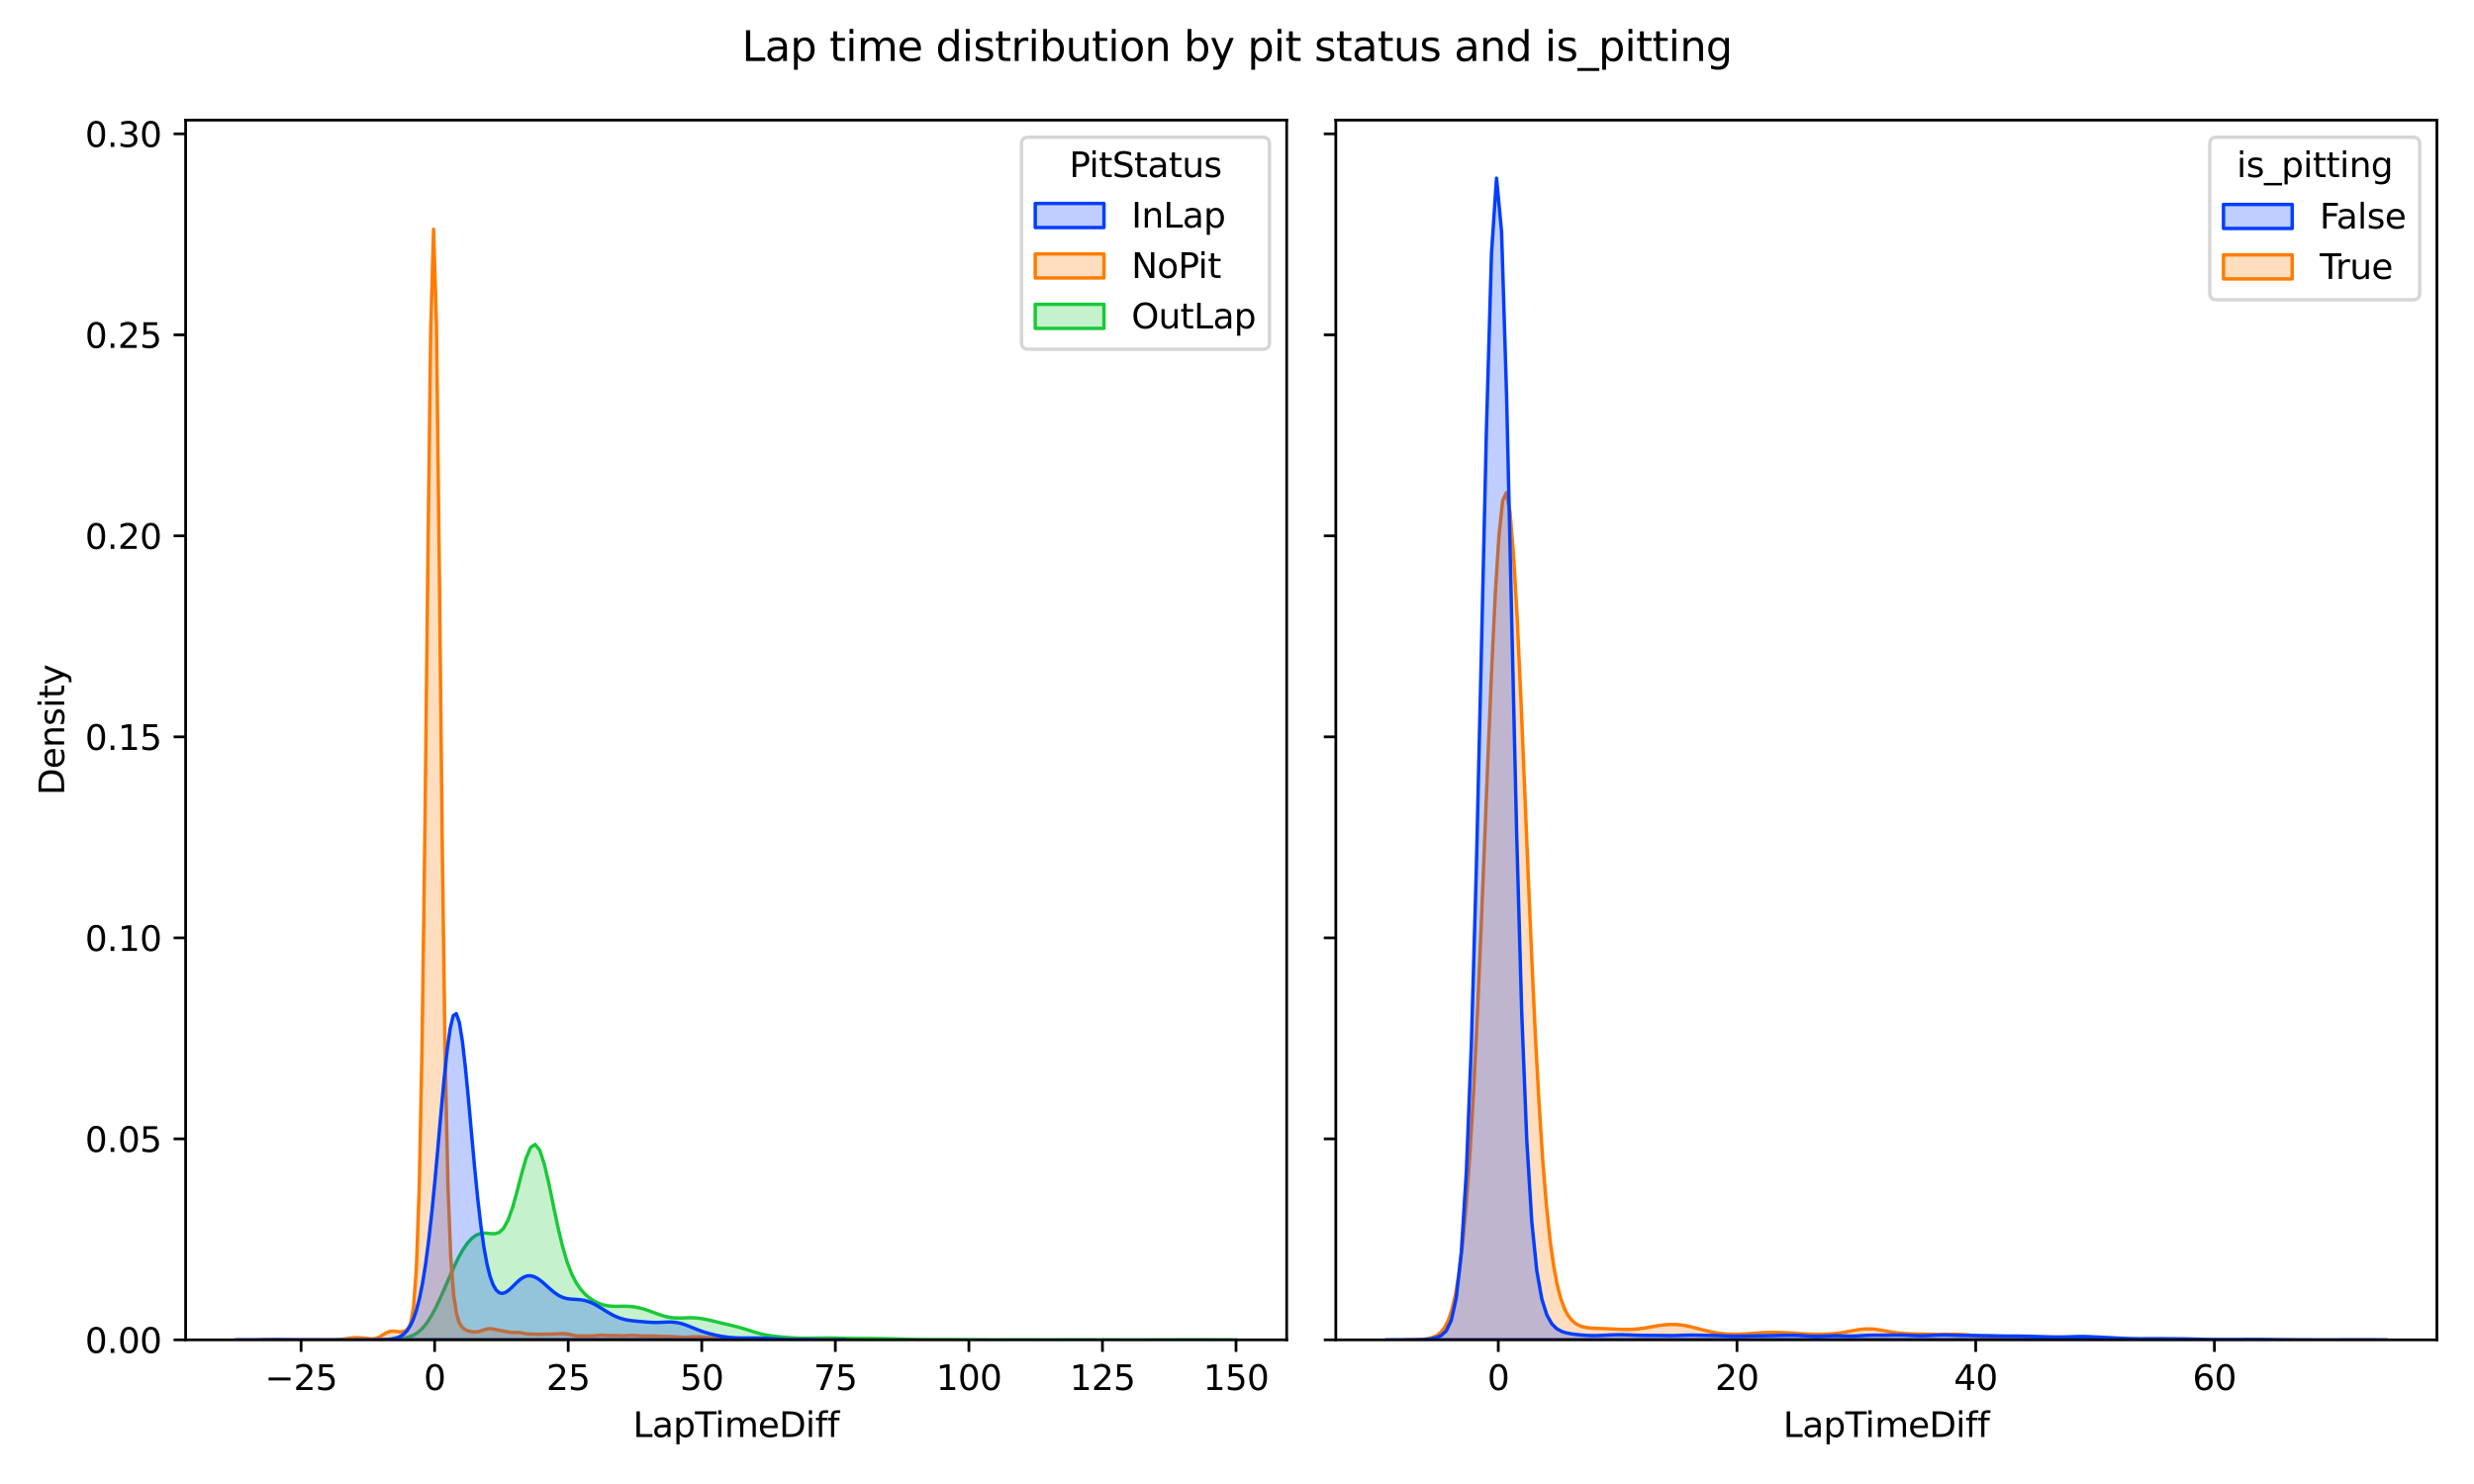 <?xml version="1.0" encoding="utf-8" standalone="no"?>
<!DOCTYPE svg PUBLIC "-//W3C//DTD SVG 1.1//EN"
  "http://www.w3.org/Graphics/SVG/1.1/DTD/svg11.dtd">
<svg xmlns:xlink="http://www.w3.org/1999/xlink" width="720pt" height="432pt" viewBox="0 0 720 432" xmlns="http://www.w3.org/2000/svg" version="1.1">
 <defs>
  <style type="text/css">*{stroke-linejoin: round; stroke-linecap: butt}</style>
 </defs>
 <g id="figure_1">
  <g id="patch_1">
   <path d="M 0 432 
L 720 432 
L 720 0 
L 0 0 
z
" style="fill: #ffffff"/>
  </g>
  <g id="axes_1">
   <g id="patch_2">
    <path d="M 54.02 390.04 
L 374.46 390.04 
L 374.46 34.957 
L 54.02 34.957 
z
" style="fill: #ffffff"/>
   </g>
   <g id="PolyCollection_1">
    <defs>
     <path id="mc599a2d152" d="M 97.807 -41.96 
L 97.807 -41.96 
L 99.124 -41.96 
L 100.441 -41.96 
L 101.758 -41.96 
L 103.075 -41.96 
L 104.392 -41.96 
L 105.709 -41.96 
L 107.026 -41.96 
L 108.343 -41.96 
L 109.66 -41.96 
L 110.977 -41.96 
L 112.294 -41.96 
L 113.611 -41.96 
L 114.928 -41.96 
L 116.245 -41.96 
L 117.562 -41.96 
L 118.88 -41.96 
L 120.197 -41.96 
L 121.514 -41.96 
L 122.831 -41.96 
L 124.148 -41.96 
L 125.465 -41.96 
L 126.782 -41.96 
L 128.099 -41.96 
L 129.416 -41.96 
L 130.733 -41.96 
L 132.05 -41.96 
L 133.367 -41.96 
L 134.684 -41.96 
L 136.001 -41.96 
L 137.318 -41.96 
L 138.635 -41.96 
L 139.952 -41.96 
L 141.269 -41.96 
L 142.586 -41.96 
L 143.903 -41.96 
L 145.22 -41.96 
L 146.537 -41.96 
L 147.854 -41.96 
L 149.171 -41.96 
L 150.488 -41.96 
L 151.805 -41.96 
L 153.122 -41.96 
L 154.439 -41.96 
L 155.756 -41.96 
L 157.073 -41.96 
L 158.39 -41.96 
L 159.707 -41.96 
L 161.024 -41.96 
L 162.341 -41.96 
L 163.658 -41.96 
L 164.975 -41.96 
L 166.292 -41.96 
L 167.609 -41.96 
L 168.926 -41.96 
L 170.243 -41.96 
L 171.56 -41.96 
L 172.877 -41.96 
L 174.194 -41.96 
L 175.511 -41.96 
L 176.828 -41.96 
L 178.145 -41.96 
L 179.463 -41.96 
L 180.78 -41.96 
L 182.097 -41.96 
L 183.414 -41.96 
L 184.731 -41.96 
L 186.048 -41.96 
L 187.365 -41.96 
L 188.682 -41.96 
L 189.999 -41.96 
L 191.316 -41.96 
L 192.633 -41.96 
L 193.95 -41.96 
L 195.267 -41.96 
L 196.584 -41.96 
L 197.901 -41.96 
L 199.218 -41.96 
L 200.535 -41.96 
L 201.852 -41.96 
L 203.169 -41.96 
L 204.486 -41.96 
L 205.803 -41.96 
L 207.12 -41.96 
L 208.437 -41.96 
L 209.754 -41.96 
L 211.071 -41.96 
L 212.388 -41.96 
L 213.705 -41.96 
L 215.022 -41.96 
L 216.339 -41.96 
L 217.656 -41.96 
L 218.973 -41.96 
L 220.29 -41.96 
L 221.607 -41.96 
L 222.924 -41.96 
L 224.241 -41.96 
L 225.558 -41.96 
L 226.875 -41.96 
L 228.192 -41.96 
L 229.509 -41.96 
L 230.826 -41.96 
L 232.143 -41.96 
L 233.46 -41.96 
L 234.777 -41.96 
L 236.094 -41.96 
L 237.411 -41.96 
L 238.729 -41.96 
L 240.046 -41.96 
L 241.363 -41.96 
L 242.68 -41.96 
L 243.997 -41.96 
L 245.314 -41.96 
L 246.631 -41.96 
L 247.948 -41.96 
L 249.265 -41.96 
L 250.582 -41.96 
L 251.899 -41.96 
L 253.216 -41.96 
L 254.533 -41.96 
L 255.85 -41.96 
L 257.167 -41.96 
L 258.484 -41.96 
L 259.801 -41.96 
L 261.118 -41.96 
L 262.435 -41.96 
L 263.752 -41.96 
L 265.069 -41.96 
L 266.386 -41.96 
L 267.703 -41.96 
L 269.02 -41.96 
L 270.337 -41.96 
L 271.654 -41.96 
L 272.971 -41.96 
L 274.288 -41.96 
L 275.605 -41.96 
L 276.922 -41.96 
L 278.239 -41.96 
L 279.556 -41.96 
L 280.873 -41.96 
L 282.19 -41.96 
L 283.507 -41.96 
L 284.824 -41.96 
L 286.141 -41.96 
L 287.458 -41.96 
L 288.775 -41.96 
L 290.092 -41.96 
L 291.409 -41.96 
L 292.726 -41.96 
L 294.043 -41.96 
L 295.36 -41.96 
L 296.677 -41.96 
L 297.995 -41.96 
L 299.312 -41.96 
L 300.629 -41.96 
L 301.946 -41.96 
L 303.263 -41.96 
L 304.58 -41.96 
L 305.897 -41.96 
L 307.214 -41.96 
L 308.531 -41.96 
L 309.848 -41.96 
L 311.165 -41.96 
L 312.482 -41.96 
L 313.799 -41.96 
L 315.116 -41.96 
L 316.433 -41.96 
L 317.75 -41.96 
L 319.067 -41.96 
L 320.384 -41.96 
L 321.701 -41.96 
L 323.018 -41.96 
L 324.335 -41.96 
L 325.652 -41.96 
L 326.969 -41.96 
L 328.286 -41.96 
L 329.603 -41.96 
L 330.92 -41.96 
L 332.237 -41.96 
L 333.554 -41.96 
L 334.871 -41.96 
L 336.188 -41.96 
L 337.505 -41.96 
L 338.822 -41.96 
L 340.139 -41.96 
L 341.456 -41.96 
L 342.773 -41.96 
L 344.09 -41.96 
L 345.407 -41.96 
L 346.724 -41.96 
L 348.041 -41.96 
L 349.358 -41.96 
L 350.675 -41.96 
L 351.992 -41.96 
L 353.309 -41.96 
L 354.626 -41.96 
L 355.943 -41.96 
L 357.261 -41.96 
L 358.578 -41.96 
L 359.895 -41.96 
L 359.895 -41.96 
L 359.895 -41.96 
L 358.578 -41.961 
L 357.261 -41.962 
L 355.943 -41.965 
L 354.626 -41.969 
L 353.309 -41.974 
L 351.992 -41.982 
L 350.675 -41.989 
L 349.358 -41.996 
L 348.041 -42 
L 346.724 -42 
L 345.407 -41.997 
L 344.09 -41.99 
L 342.773 -41.983 
L 341.456 -41.975 
L 340.139 -41.969 
L 338.822 -41.965 
L 337.505 -41.963 
L 336.188 -41.961 
L 334.871 -41.961 
L 333.554 -41.96 
L 332.237 -41.96 
L 330.92 -41.96 
L 329.603 -41.96 
L 328.286 -41.96 
L 326.969 -41.96 
L 325.652 -41.961 
L 324.335 -41.962 
L 323.018 -41.964 
L 321.701 -41.968 
L 320.384 -41.973 
L 319.067 -41.98 
L 317.75 -41.987 
L 316.433 -41.994 
L 315.116 -41.999 
L 313.799 -42 
L 312.482 -41.998 
L 311.165 -41.992 
L 309.848 -41.985 
L 308.531 -41.978 
L 307.214 -41.973 
L 305.897 -41.97 
L 304.58 -41.97 
L 303.263 -41.973 
L 301.946 -41.979 
L 300.629 -41.986 
L 299.312 -41.993 
L 297.995 -41.998 
L 296.677 -42 
L 295.36 -41.999 
L 294.043 -41.994 
L 292.726 -41.987 
L 291.409 -41.981 
L 290.092 -41.977 
L 288.775 -41.977 
L 287.458 -41.98 
L 286.141 -41.986 
L 284.824 -41.994 
L 283.507 -42.004 
L 282.19 -42.014 
L 280.873 -42.023 
L 279.556 -42.032 
L 278.239 -42.041 
L 276.922 -42.048 
L 275.605 -42.053 
L 274.288 -42.055 
L 272.971 -42.054 
L 271.654 -42.053 
L 270.337 -42.053 
L 269.02 -42.058 
L 267.703 -42.071 
L 266.386 -42.092 
L 265.069 -42.12 
L 263.752 -42.153 
L 262.435 -42.189 
L 261.118 -42.226 
L 259.801 -42.26 
L 258.484 -42.29 
L 257.167 -42.315 
L 255.85 -42.334 
L 254.533 -42.349 
L 253.216 -42.359 
L 251.899 -42.365 
L 250.582 -42.37 
L 249.265 -42.375 
L 247.948 -42.385 
L 246.631 -42.402 
L 245.314 -42.426 
L 243.997 -42.455 
L 242.68 -42.482 
L 241.363 -42.5 
L 240.046 -42.504 
L 238.729 -42.494 
L 237.411 -42.472 
L 236.094 -42.448 
L 234.777 -42.433 
L 233.46 -42.438 
L 232.143 -42.47 
L 230.826 -42.531 
L 229.509 -42.617 
L 228.192 -42.723 
L 226.875 -42.843 
L 225.558 -42.982 
L 224.241 -43.152 
L 222.924 -43.372 
L 221.607 -43.655 
L 220.29 -44.006 
L 218.973 -44.408 
L 217.656 -44.833 
L 216.339 -45.246 
L 215.022 -45.626 
L 213.705 -45.968 
L 212.388 -46.283 
L 211.071 -46.59 
L 209.754 -46.904 
L 208.437 -47.227 
L 207.12 -47.548 
L 205.803 -47.848 
L 204.486 -48.1 
L 203.169 -48.281 
L 201.852 -48.377 
L 200.535 -48.391 
L 199.218 -48.352 
L 197.901 -48.31 
L 196.584 -48.325 
L 195.267 -48.445 
L 193.95 -48.693 
L 192.633 -49.059 
L 191.316 -49.511 
L 189.999 -50.001 
L 188.682 -50.483 
L 187.365 -50.918 
L 186.048 -51.274 
L 184.731 -51.531 
L 183.414 -51.682 
L 182.097 -51.74 
L 180.78 -51.735 
L 179.463 -51.717 
L 178.145 -51.744 
L 176.828 -51.875 
L 175.511 -52.156 
L 174.194 -52.617 
L 172.877 -53.277 
L 171.56 -54.155 
L 170.243 -55.289 
L 168.926 -56.761 
L 167.609 -58.711 
L 166.292 -61.331 
L 164.975 -64.832 
L 163.658 -69.364 
L 162.341 -74.907 
L 161.024 -81.166 
L 159.707 -87.534 
L 158.39 -93.165 
L 157.073 -97.167 
L 155.756 -98.861 
L 154.439 -98.012 
L 153.122 -94.915 
L 151.805 -90.322 
L 150.488 -85.207 
L 149.171 -80.492 
L 147.854 -76.811 
L 146.537 -74.415 
L 145.22 -73.2 
L 143.903 -72.835 
L 142.586 -72.907 
L 141.269 -73.038 
L 139.952 -72.948 
L 138.635 -72.468 
L 137.318 -71.517 
L 136.001 -70.07 
L 134.684 -68.144 
L 133.367 -65.78 
L 132.05 -63.057 
L 130.733 -60.091 
L 129.416 -57.029 
L 128.099 -54.033 
L 126.782 -51.256 
L 125.465 -48.818 
L 124.148 -46.794 
L 122.831 -45.212 
L 121.514 -44.05 
L 120.197 -43.253 
L 118.88 -42.743 
L 117.562 -42.437 
L 116.245 -42.263 
L 114.928 -42.167 
L 113.611 -42.112 
L 112.294 -42.077 
L 110.977 -42.052 
L 109.66 -42.032 
L 108.343 -42.014 
L 107.026 -41.999 
L 105.709 -41.986 
L 104.392 -41.977 
L 103.075 -41.97 
L 101.758 -41.965 
L 100.441 -41.963 
L 99.124 -41.961 
L 97.807 -41.96 
z
" style="stroke: #1ac938"/>
    </defs>
    <g clip-path="url(#pbeef231d51)">
     <use xlink:href="#mc599a2d152" x="0" y="432" style="fill: #1ac938; fill-opacity: 0.25; stroke: #1ac938"/>
    </g>
   </g>
   <g id="PolyCollection_2">
    <defs>
     <path id="m647773cade" d="M 76.104 -41.96 
L 76.104 -41.96 
L 76.939 -41.96 
L 77.774 -41.96 
L 78.608 -41.96 
L 79.443 -41.96 
L 80.277 -41.96 
L 81.112 -41.96 
L 81.947 -41.96 
L 82.781 -41.96 
L 83.616 -41.96 
L 84.451 -41.96 
L 85.285 -41.96 
L 86.12 -41.96 
L 86.955 -41.96 
L 87.789 -41.96 
L 88.624 -41.96 
L 89.458 -41.96 
L 90.293 -41.96 
L 91.128 -41.96 
L 91.962 -41.96 
L 92.797 -41.96 
L 93.632 -41.96 
L 94.466 -41.96 
L 95.301 -41.96 
L 96.136 -41.96 
L 96.97 -41.96 
L 97.805 -41.96 
L 98.639 -41.96 
L 99.474 -41.96 
L 100.309 -41.96 
L 101.143 -41.96 
L 101.978 -41.96 
L 102.813 -41.96 
L 103.647 -41.96 
L 104.482 -41.96 
L 105.317 -41.96 
L 106.151 -41.96 
L 106.986 -41.96 
L 107.82 -41.96 
L 108.655 -41.96 
L 109.49 -41.96 
L 110.324 -41.96 
L 111.159 -41.96 
L 111.994 -41.96 
L 112.828 -41.96 
L 113.663 -41.96 
L 114.497 -41.96 
L 115.332 -41.96 
L 116.167 -41.96 
L 117.001 -41.96 
L 117.836 -41.96 
L 118.671 -41.96 
L 119.505 -41.96 
L 120.34 -41.96 
L 121.175 -41.96 
L 122.009 -41.96 
L 122.844 -41.96 
L 123.678 -41.96 
L 124.513 -41.96 
L 125.348 -41.96 
L 126.182 -41.96 
L 127.017 -41.96 
L 127.852 -41.96 
L 128.686 -41.96 
L 129.521 -41.96 
L 130.356 -41.96 
L 131.19 -41.96 
L 132.025 -41.96 
L 132.859 -41.96 
L 133.694 -41.96 
L 134.529 -41.96 
L 135.363 -41.96 
L 136.198 -41.96 
L 137.033 -41.96 
L 137.867 -41.96 
L 138.702 -41.96 
L 139.537 -41.96 
L 140.371 -41.96 
L 141.206 -41.96 
L 142.04 -41.96 
L 142.875 -41.96 
L 143.71 -41.96 
L 144.544 -41.96 
L 145.379 -41.96 
L 146.214 -41.96 
L 147.048 -41.96 
L 147.883 -41.96 
L 148.718 -41.96 
L 149.552 -41.96 
L 150.387 -41.96 
L 151.221 -41.96 
L 152.056 -41.96 
L 152.891 -41.96 
L 153.725 -41.96 
L 154.56 -41.96 
L 155.395 -41.96 
L 156.229 -41.96 
L 157.064 -41.96 
L 157.898 -41.96 
L 158.733 -41.96 
L 159.568 -41.96 
L 160.402 -41.96 
L 161.237 -41.96 
L 162.072 -41.96 
L 162.906 -41.96 
L 163.741 -41.96 
L 164.576 -41.96 
L 165.41 -41.96 
L 166.245 -41.96 
L 167.079 -41.96 
L 167.914 -41.96 
L 168.749 -41.96 
L 169.583 -41.96 
L 170.418 -41.96 
L 171.253 -41.96 
L 172.087 -41.96 
L 172.922 -41.96 
L 173.757 -41.96 
L 174.591 -41.96 
L 175.426 -41.96 
L 176.26 -41.96 
L 177.095 -41.96 
L 177.93 -41.96 
L 178.764 -41.96 
L 179.599 -41.96 
L 180.434 -41.96 
L 181.268 -41.96 
L 182.103 -41.96 
L 182.938 -41.96 
L 183.772 -41.96 
L 184.607 -41.96 
L 185.441 -41.96 
L 186.276 -41.96 
L 187.111 -41.96 
L 187.945 -41.96 
L 188.78 -41.96 
L 189.615 -41.96 
L 190.449 -41.96 
L 191.284 -41.96 
L 192.119 -41.96 
L 192.953 -41.96 
L 193.788 -41.96 
L 194.622 -41.96 
L 195.457 -41.96 
L 196.292 -41.96 
L 197.126 -41.96 
L 197.961 -41.96 
L 198.796 -41.96 
L 199.63 -41.96 
L 200.465 -41.96 
L 201.3 -41.96 
L 202.134 -41.96 
L 202.969 -41.96 
L 203.803 -41.96 
L 204.638 -41.96 
L 205.473 -41.96 
L 206.307 -41.96 
L 207.142 -41.96 
L 207.977 -41.96 
L 208.811 -41.96 
L 209.646 -41.96 
L 210.48 -41.96 
L 211.315 -41.96 
L 212.15 -41.96 
L 212.984 -41.96 
L 213.819 -41.96 
L 214.654 -41.96 
L 215.488 -41.96 
L 216.323 -41.96 
L 217.158 -41.96 
L 217.992 -41.96 
L 218.827 -41.96 
L 219.661 -41.96 
L 220.496 -41.96 
L 221.331 -41.96 
L 222.165 -41.96 
L 223 -41.96 
L 223.835 -41.96 
L 224.669 -41.96 
L 225.504 -41.96 
L 226.339 -41.96 
L 227.173 -41.96 
L 228.008 -41.96 
L 228.842 -41.96 
L 229.677 -41.96 
L 230.512 -41.96 
L 231.346 -41.96 
L 232.181 -41.96 
L 233.016 -41.96 
L 233.85 -41.96 
L 234.685 -41.96 
L 235.52 -41.96 
L 236.354 -41.96 
L 237.189 -41.96 
L 238.023 -41.96 
L 238.858 -41.96 
L 239.693 -41.96 
L 240.527 -41.96 
L 241.362 -41.96 
L 242.197 -41.96 
L 242.197 -41.96 
L 242.197 -41.96 
L 241.362 -41.96 
L 240.527 -41.962 
L 239.693 -41.964 
L 238.858 -41.967 
L 238.023 -41.966 
L 237.189 -41.963 
L 236.354 -41.961 
L 235.52 -41.96 
L 234.685 -41.96 
L 233.85 -41.96 
L 233.016 -41.963 
L 232.181 -41.969 
L 231.346 -41.983 
L 230.512 -42.002 
L 229.677 -42.024 
L 228.842 -42.05 
L 228.008 -42.08 
L 227.173 -42.103 
L 226.339 -42.109 
L 225.504 -42.105 
L 224.669 -42.102 
L 223.835 -42.103 
L 223 -42.105 
L 222.165 -42.102 
L 221.331 -42.101 
L 220.496 -42.115 
L 219.661 -42.138 
L 218.827 -42.158 
L 217.992 -42.178 
L 217.158 -42.218 
L 216.323 -42.274 
L 215.488 -42.324 
L 214.654 -42.359 
L 213.819 -42.389 
L 212.984 -42.426 
L 212.15 -42.454 
L 211.315 -42.456 
L 210.48 -42.448 
L 209.646 -42.451 
L 208.811 -42.471 
L 207.977 -42.507 
L 207.142 -42.557 
L 206.307 -42.617 
L 205.473 -42.689 
L 204.638 -42.764 
L 203.803 -42.829 
L 202.969 -42.875 
L 202.134 -42.88 
L 201.3 -42.831 
L 200.465 -42.755 
L 199.63 -42.707 
L 198.796 -42.712 
L 197.961 -42.758 
L 197.126 -42.819 
L 196.292 -42.871 
L 195.457 -42.905 
L 194.622 -42.932 
L 193.788 -42.954 
L 192.953 -42.968 
L 192.119 -42.991 
L 191.284 -43.037 
L 190.449 -43.083 
L 189.615 -43.1 
L 188.78 -43.092 
L 187.945 -43.086 
L 187.111 -43.093 
L 186.276 -43.121 
L 185.441 -43.181 
L 184.607 -43.241 
L 183.772 -43.252 
L 182.938 -43.209 
L 182.103 -43.152 
L 181.268 -43.128 
L 180.434 -43.154 
L 179.599 -43.196 
L 178.764 -43.213 
L 177.93 -43.202 
L 177.095 -43.202 
L 176.26 -43.246 
L 175.426 -43.3 
L 174.591 -43.294 
L 173.757 -43.212 
L 172.922 -43.122 
L 172.087 -43.085 
L 171.253 -43.1 
L 170.418 -43.128 
L 169.583 -43.124 
L 168.749 -43.095 
L 167.914 -43.116 
L 167.079 -43.236 
L 166.245 -43.429 
L 165.41 -43.62 
L 164.576 -43.74 
L 163.741 -43.776 
L 162.906 -43.756 
L 162.072 -43.716 
L 161.237 -43.675 
L 160.402 -43.641 
L 159.568 -43.625 
L 158.733 -43.621 
L 157.898 -43.604 
L 157.064 -43.574 
L 156.229 -43.575 
L 155.395 -43.616 
L 154.56 -43.649 
L 153.725 -43.68 
L 152.891 -43.779 
L 152.056 -43.946 
L 151.221 -44.083 
L 150.387 -44.115 
L 149.552 -44.087 
L 148.718 -44.119 
L 147.883 -44.256 
L 147.048 -44.428 
L 146.214 -44.579 
L 145.379 -44.726 
L 144.544 -44.898 
L 143.71 -45.076 
L 142.875 -45.2 
L 142.04 -45.196 
L 141.206 -45.018 
L 140.371 -44.71 
L 139.537 -44.42 
L 138.702 -44.274 
L 137.867 -44.271 
L 137.033 -44.368 
L 136.198 -44.573 
L 135.363 -44.937 
L 134.529 -45.587 
L 133.694 -46.871 
L 132.859 -49.534 
L 132.025 -54.945 
L 131.19 -65.785 
L 130.356 -87.06 
L 129.521 -125.902 
L 128.686 -187.672 
L 127.852 -266.759 
L 127.017 -337.635 
L 126.182 -365.259 
L 125.348 -335.986 
L 124.513 -268.341 
L 123.678 -191.947 
L 122.844 -128.466 
L 122.009 -86.196 
L 121.175 -62.668 
L 120.34 -51.406 
L 119.505 -46.783 
L 118.671 -45.145 
L 117.836 -44.556 
L 117.001 -44.311 
L 116.167 -44.284 
L 115.332 -44.403 
L 114.497 -44.501 
L 113.663 -44.437 
L 112.828 -44.188 
L 111.994 -43.776 
L 111.159 -43.245 
L 110.324 -42.735 
L 109.49 -42.399 
L 108.655 -42.269 
L 107.82 -42.285 
L 106.986 -42.369 
L 106.151 -42.458 
L 105.317 -42.529 
L 104.482 -42.582 
L 103.647 -42.603 
L 102.813 -42.568 
L 101.978 -42.473 
L 101.143 -42.343 
L 100.309 -42.216 
L 99.474 -42.11 
L 98.639 -42.033 
L 97.805 -41.988 
L 96.97 -41.97 
L 96.136 -41.966 
L 95.301 -41.967 
L 94.466 -41.966 
L 93.632 -41.963 
L 92.797 -41.961 
L 91.962 -41.96 
L 91.128 -41.96 
L 90.293 -41.96 
L 89.458 -41.96 
L 88.624 -41.96 
L 87.789 -41.96 
L 86.955 -41.96 
L 86.12 -41.96 
L 85.285 -41.96 
L 84.451 -41.96 
L 83.616 -41.96 
L 82.781 -41.96 
L 81.947 -41.961 
L 81.112 -41.963 
L 80.277 -41.966 
L 79.443 -41.967 
L 78.608 -41.964 
L 77.774 -41.962 
L 76.939 -41.96 
L 76.104 -41.96 
z
" style="stroke: #ff7c00"/>
    </defs>
    <g clip-path="url(#pbeef231d51)">
     <use xlink:href="#m647773cade" x="0" y="432" style="fill: #ff7c00; fill-opacity: 0.25; stroke: #ff7c00"/>
    </g>
   </g>
   <g id="PolyCollection_3">
    <defs>
     <path id="m870575d455" d="M 68.585 -41.961 
L 68.585 -41.96 
L 69.477 -41.96 
L 70.369 -41.96 
L 71.261 -41.96 
L 72.153 -41.96 
L 73.044 -41.96 
L 73.936 -41.96 
L 74.828 -41.96 
L 75.72 -41.96 
L 76.611 -41.96 
L 77.503 -41.96 
L 78.395 -41.96 
L 79.287 -41.96 
L 80.179 -41.96 
L 81.07 -41.96 
L 81.962 -41.96 
L 82.854 -41.96 
L 83.746 -41.96 
L 84.637 -41.96 
L 85.529 -41.96 
L 86.421 -41.96 
L 87.313 -41.96 
L 88.205 -41.96 
L 89.096 -41.96 
L 89.988 -41.96 
L 90.88 -41.96 
L 91.772 -41.96 
L 92.663 -41.96 
L 93.555 -41.96 
L 94.447 -41.96 
L 95.339 -41.96 
L 96.231 -41.96 
L 97.122 -41.96 
L 98.014 -41.96 
L 98.906 -41.96 
L 99.798 -41.96 
L 100.689 -41.96 
L 101.581 -41.96 
L 102.473 -41.96 
L 103.365 -41.96 
L 104.257 -41.96 
L 105.148 -41.96 
L 106.04 -41.96 
L 106.932 -41.96 
L 107.824 -41.96 
L 108.715 -41.96 
L 109.607 -41.96 
L 110.499 -41.96 
L 111.391 -41.96 
L 112.283 -41.96 
L 113.174 -41.96 
L 114.066 -41.96 
L 114.958 -41.96 
L 115.85 -41.96 
L 116.741 -41.96 
L 117.633 -41.96 
L 118.525 -41.96 
L 119.417 -41.96 
L 120.309 -41.96 
L 121.2 -41.96 
L 122.092 -41.96 
L 122.984 -41.96 
L 123.876 -41.96 
L 124.767 -41.96 
L 125.659 -41.96 
L 126.551 -41.96 
L 127.443 -41.96 
L 128.335 -41.96 
L 129.226 -41.96 
L 130.118 -41.96 
L 131.01 -41.96 
L 131.902 -41.96 
L 132.793 -41.96 
L 133.685 -41.96 
L 134.577 -41.96 
L 135.469 -41.96 
L 136.361 -41.96 
L 137.252 -41.96 
L 138.144 -41.96 
L 139.036 -41.96 
L 139.928 -41.96 
L 140.819 -41.96 
L 141.711 -41.96 
L 142.603 -41.96 
L 143.495 -41.96 
L 144.387 -41.96 
L 145.278 -41.96 
L 146.17 -41.96 
L 147.062 -41.96 
L 147.954 -41.96 
L 148.845 -41.96 
L 149.737 -41.96 
L 150.629 -41.96 
L 151.521 -41.96 
L 152.413 -41.96 
L 153.304 -41.96 
L 154.196 -41.96 
L 155.088 -41.96 
L 155.98 -41.96 
L 156.871 -41.96 
L 157.763 -41.96 
L 158.655 -41.96 
L 159.547 -41.96 
L 160.439 -41.96 
L 161.33 -41.96 
L 162.222 -41.96 
L 163.114 -41.96 
L 164.006 -41.96 
L 164.897 -41.96 
L 165.789 -41.96 
L 166.681 -41.96 
L 167.573 -41.96 
L 168.465 -41.96 
L 169.356 -41.96 
L 170.248 -41.96 
L 171.14 -41.96 
L 172.032 -41.96 
L 172.923 -41.96 
L 173.815 -41.96 
L 174.707 -41.96 
L 175.599 -41.96 
L 176.49 -41.96 
L 177.382 -41.96 
L 178.274 -41.96 
L 179.166 -41.96 
L 180.058 -41.96 
L 180.949 -41.96 
L 181.841 -41.96 
L 182.733 -41.96 
L 183.625 -41.96 
L 184.516 -41.96 
L 185.408 -41.96 
L 186.3 -41.96 
L 187.192 -41.96 
L 188.084 -41.96 
L 188.975 -41.96 
L 189.867 -41.96 
L 190.759 -41.96 
L 191.651 -41.96 
L 192.542 -41.96 
L 193.434 -41.96 
L 194.326 -41.96 
L 195.218 -41.96 
L 196.11 -41.96 
L 197.001 -41.96 
L 197.893 -41.96 
L 198.785 -41.96 
L 199.677 -41.96 
L 200.568 -41.96 
L 201.46 -41.96 
L 202.352 -41.96 
L 203.244 -41.96 
L 204.136 -41.96 
L 205.027 -41.96 
L 205.919 -41.96 
L 206.811 -41.96 
L 207.703 -41.96 
L 208.594 -41.96 
L 209.486 -41.96 
L 210.378 -41.96 
L 211.27 -41.96 
L 212.162 -41.96 
L 213.053 -41.96 
L 213.945 -41.96 
L 214.837 -41.96 
L 215.729 -41.96 
L 216.62 -41.96 
L 217.512 -41.96 
L 218.404 -41.96 
L 219.296 -41.96 
L 220.188 -41.96 
L 221.079 -41.96 
L 221.971 -41.96 
L 222.863 -41.96 
L 223.755 -41.96 
L 224.646 -41.96 
L 225.538 -41.96 
L 226.43 -41.96 
L 227.322 -41.96 
L 228.214 -41.96 
L 229.105 -41.96 
L 229.997 -41.96 
L 230.889 -41.96 
L 231.781 -41.96 
L 232.672 -41.96 
L 233.564 -41.96 
L 234.456 -41.96 
L 235.348 -41.96 
L 236.24 -41.96 
L 237.131 -41.96 
L 238.023 -41.96 
L 238.915 -41.96 
L 239.807 -41.96 
L 240.698 -41.96 
L 241.59 -41.96 
L 242.482 -41.96 
L 243.374 -41.96 
L 244.266 -41.96 
L 245.157 -41.96 
L 246.049 -41.96 
L 246.049 -41.961 
L 246.049 -41.961 
L 245.157 -41.961 
L 244.266 -41.962 
L 243.374 -41.964 
L 242.482 -41.967 
L 241.59 -41.971 
L 240.698 -41.976 
L 239.807 -41.983 
L 238.915 -41.991 
L 238.023 -42 
L 237.131 -42.009 
L 236.24 -42.017 
L 235.348 -42.024 
L 234.456 -42.029 
L 233.564 -42.033 
L 232.672 -42.036 
L 231.781 -42.041 
L 230.889 -42.049 
L 229.997 -42.063 
L 229.105 -42.085 
L 228.214 -42.116 
L 227.322 -42.158 
L 226.43 -42.208 
L 225.538 -42.264 
L 224.646 -42.322 
L 223.755 -42.378 
L 222.863 -42.427 
L 221.971 -42.466 
L 221.079 -42.492 
L 220.188 -42.507 
L 219.296 -42.511 
L 218.404 -42.508 
L 217.512 -42.502 
L 216.62 -42.5 
L 215.729 -42.506 
L 214.837 -42.525 
L 213.945 -42.562 
L 213.053 -42.62 
L 212.162 -42.701 
L 211.27 -42.806 
L 210.378 -42.935 
L 209.486 -43.087 
L 208.594 -43.262 
L 207.703 -43.461 
L 206.811 -43.683 
L 205.919 -43.93 
L 205.027 -44.203 
L 204.136 -44.503 
L 203.244 -44.829 
L 202.352 -45.178 
L 201.46 -45.54 
L 200.568 -45.902 
L 199.677 -46.247 
L 198.785 -46.554 
L 197.893 -46.806 
L 197.001 -46.99 
L 196.11 -47.103 
L 195.218 -47.15 
L 194.326 -47.145 
L 193.434 -47.109 
L 192.542 -47.066 
L 191.651 -47.033 
L 190.759 -47.024 
L 189.867 -47.044 
L 188.975 -47.09 
L 188.084 -47.154 
L 187.192 -47.228 
L 186.3 -47.307 
L 185.408 -47.387 
L 184.516 -47.474 
L 183.625 -47.577 
L 182.733 -47.709 
L 181.841 -47.885 
L 180.949 -48.117 
L 180.058 -48.415 
L 179.166 -48.781 
L 178.274 -49.214 
L 177.382 -49.705 
L 176.49 -50.238 
L 175.599 -50.794 
L 174.707 -51.35 
L 173.815 -51.883 
L 172.923 -52.369 
L 172.032 -52.791 
L 171.14 -53.135 
L 170.248 -53.394 
L 169.356 -53.571 
L 168.465 -53.677 
L 167.573 -53.735 
L 166.681 -53.779 
L 165.789 -53.85 
L 164.897 -53.99 
L 164.006 -54.234 
L 163.114 -54.607 
L 162.222 -55.116 
L 161.33 -55.75 
L 160.439 -56.483 
L 159.547 -57.275 
L 158.655 -58.081 
L 157.763 -58.853 
L 156.871 -59.541 
L 155.98 -60.096 
L 155.088 -60.474 
L 154.196 -60.634 
L 153.304 -60.55 
L 152.413 -60.214 
L 151.521 -59.643 
L 150.629 -58.885 
L 149.737 -58.014 
L 148.845 -57.126 
L 147.954 -56.33 
L 147.062 -55.744 
L 146.17 -55.487 
L 145.278 -55.685 
L 144.387 -56.478 
L 143.495 -58.024 
L 142.603 -60.502 
L 141.711 -64.104 
L 140.819 -69.004 
L 139.928 -75.317 
L 139.036 -83.035 
L 138.144 -91.972 
L 137.252 -101.722 
L 136.361 -111.657 
L 135.469 -120.976 
L 134.577 -128.803 
L 133.685 -134.322 
L 132.793 -136.927 
L 131.902 -136.324 
L 131.01 -132.59 
L 130.118 -126.149 
L 129.226 -117.679 
L 128.335 -107.988 
L 127.443 -97.877 
L 126.551 -88.027 
L 125.659 -78.944 
L 124.767 -70.937 
L 123.876 -64.139 
L 122.984 -58.553 
L 122.092 -54.094 
L 121.2 -50.631 
L 120.309 -48.013 
L 119.417 -46.086 
L 118.525 -44.708 
L 117.633 -43.751 
L 116.741 -43.106 
L 115.85 -42.684 
L 114.958 -42.414 
L 114.066 -42.244 
L 113.174 -42.139 
L 112.283 -42.074 
L 111.391 -42.033 
L 110.499 -42.007 
L 109.607 -41.99 
L 108.715 -41.979 
L 107.824 -41.971 
L 106.932 -41.967 
L 106.04 -41.964 
L 105.148 -41.962 
L 104.257 -41.961 
L 103.365 -41.961 
L 102.473 -41.96 
L 101.581 -41.96 
L 100.689 -41.96 
L 99.798 -41.96 
L 98.906 -41.96 
L 98.014 -41.96 
L 97.122 -41.96 
L 96.231 -41.96 
L 95.339 -41.96 
L 94.447 -41.96 
L 93.555 -41.96 
L 92.663 -41.961 
L 91.772 -41.961 
L 90.88 -41.962 
L 89.988 -41.964 
L 89.096 -41.967 
L 88.205 -41.97 
L 87.313 -41.975 
L 86.421 -41.982 
L 85.529 -41.99 
L 84.637 -41.998 
L 83.746 -42.007 
L 82.854 -42.015 
L 81.962 -42.021 
L 81.07 -42.024 
L 80.179 -42.024 
L 79.287 -42.021 
L 78.395 -42.016 
L 77.503 -42.008 
L 76.611 -42 
L 75.72 -41.991 
L 74.828 -41.983 
L 73.936 -41.976 
L 73.044 -41.971 
L 72.153 -41.967 
L 71.261 -41.964 
L 70.369 -41.962 
L 69.477 -41.961 
L 68.585 -41.961 
z
" style="stroke: #023eff"/>
    </defs>
    <g clip-path="url(#pbeef231d51)">
     <use xlink:href="#m870575d455" x="0" y="432" style="fill: #023eff; fill-opacity: 0.25; stroke: #023eff"/>
    </g>
   </g>
   <g id="matplotlib.axis_1">
    <g id="xtick_1">
     <g id="line2d_1">
      <defs>
       <path id="m93955e543f" d="M 0 0 
L 0 3.5 
" style="stroke: #000000; stroke-width: 0.8"/>
      </defs>
      <g>
       <use xlink:href="#m93955e543f" x="87.62" y="390.04" style="stroke: #000000; stroke-width: 0.8"/>
      </g>
     </g>
     <g id="text_1">
      <!-- −25 -->
      <g transform="translate(77.067 404.638) scale(0.1 -0.1)">
       <defs>
        <path id="DejaVuSans-2212" d="M 678 2272 
L 4684 2272 
L 4684 1741 
L 678 1741 
L 678 2272 
z
" transform="scale(0.016)"/>
        <path id="DejaVuSans-32" d="M 1228 531 
L 3431 531 
L 3431 0 
L 469 0 
L 469 531 
Q 828 903 1448 1529 
Q 2069 2156 2228 2338 
Q 2531 2678 2651 2914 
Q 2772 3150 2772 3378 
Q 2772 3750 2511 3984 
Q 2250 4219 1831 4219 
Q 1534 4219 1204 4116 
Q 875 4013 500 3803 
L 500 4441 
Q 881 4594 1212 4672 
Q 1544 4750 1819 4750 
Q 2544 4750 2975 4387 
Q 3406 4025 3406 3419 
Q 3406 3131 3298 2873 
Q 3191 2616 2906 2266 
Q 2828 2175 2409 1742 
Q 1991 1309 1228 531 
z
" transform="scale(0.016)"/>
        <path id="DejaVuSans-35" d="M 691 4666 
L 3169 4666 
L 3169 4134 
L 1269 4134 
L 1269 2991 
Q 1406 3038 1543 3061 
Q 1681 3084 1819 3084 
Q 2600 3084 3056 2656 
Q 3513 2228 3513 1497 
Q 3513 744 3044 326 
Q 2575 -91 1722 -91 
Q 1428 -91 1123 -41 
Q 819 9 494 109 
L 494 744 
Q 775 591 1075 516 
Q 1375 441 1709 441 
Q 2250 441 2565 725 
Q 2881 1009 2881 1497 
Q 2881 1984 2565 2268 
Q 2250 2553 1709 2553 
Q 1456 2553 1204 2497 
Q 953 2441 691 2322 
L 691 4666 
z
" transform="scale(0.016)"/>
       </defs>
       <use xlink:href="#DejaVuSans-2212"/>
       <use xlink:href="#DejaVuSans-32" x="83.789"/>
       <use xlink:href="#DejaVuSans-35" x="147.412"/>
      </g>
     </g>
    </g>
    <g id="xtick_2">
     <g id="line2d_2">
      <g>
       <use xlink:href="#m93955e543f" x="126.49" y="390.04" style="stroke: #000000; stroke-width: 0.8"/>
      </g>
     </g>
     <g id="text_2">
      <!-- 0 -->
      <g transform="translate(123.309 404.638) scale(0.1 -0.1)">
       <defs>
        <path id="DejaVuSans-30" d="M 2034 4250 
Q 1547 4250 1301 3770 
Q 1056 3291 1056 2328 
Q 1056 1369 1301 889 
Q 1547 409 2034 409 
Q 2525 409 2770 889 
Q 3016 1369 3016 2328 
Q 3016 3291 2770 3770 
Q 2525 4250 2034 4250 
z
M 2034 4750 
Q 2819 4750 3233 4129 
Q 3647 3509 3647 2328 
Q 3647 1150 3233 529 
Q 2819 -91 2034 -91 
Q 1250 -91 836 529 
Q 422 1150 422 2328 
Q 422 3509 836 4129 
Q 1250 4750 2034 4750 
z
" transform="scale(0.016)"/>
       </defs>
       <use xlink:href="#DejaVuSans-30"/>
      </g>
     </g>
    </g>
    <g id="xtick_3">
     <g id="line2d_3">
      <g>
       <use xlink:href="#m93955e543f" x="165.361" y="390.04" style="stroke: #000000; stroke-width: 0.8"/>
      </g>
     </g>
     <g id="text_3">
      <!-- 25 -->
      <g transform="translate(158.999 404.638) scale(0.1 -0.1)">
       <use xlink:href="#DejaVuSans-32"/>
       <use xlink:href="#DejaVuSans-35" x="63.623"/>
      </g>
     </g>
    </g>
    <g id="xtick_4">
     <g id="line2d_4">
      <g>
       <use xlink:href="#m93955e543f" x="204.232" y="390.04" style="stroke: #000000; stroke-width: 0.8"/>
      </g>
     </g>
     <g id="text_4">
      <!-- 50 -->
      <g transform="translate(197.87 404.638) scale(0.1 -0.1)">
       <use xlink:href="#DejaVuSans-35"/>
       <use xlink:href="#DejaVuSans-30" x="63.623"/>
      </g>
     </g>
    </g>
    <g id="xtick_5">
     <g id="line2d_5">
      <g>
       <use xlink:href="#m93955e543f" x="243.103" y="390.04" style="stroke: #000000; stroke-width: 0.8"/>
      </g>
     </g>
     <g id="text_5">
      <!-- 75 -->
      <g transform="translate(236.74 404.638) scale(0.1 -0.1)">
       <defs>
        <path id="DejaVuSans-37" d="M 525 4666 
L 3525 4666 
L 3525 4397 
L 1831 0 
L 1172 0 
L 2766 4134 
L 525 4134 
L 525 4666 
z
" transform="scale(0.016)"/>
       </defs>
       <use xlink:href="#DejaVuSans-37"/>
       <use xlink:href="#DejaVuSans-35" x="63.623"/>
      </g>
     </g>
    </g>
    <g id="xtick_6">
     <g id="line2d_6">
      <g>
       <use xlink:href="#m93955e543f" x="281.974" y="390.04" style="stroke: #000000; stroke-width: 0.8"/>
      </g>
     </g>
     <g id="text_6">
      <!-- 100 -->
      <g transform="translate(272.43 404.638) scale(0.1 -0.1)">
       <defs>
        <path id="DejaVuSans-31" d="M 794 531 
L 1825 531 
L 1825 4091 
L 703 3866 
L 703 4441 
L 1819 4666 
L 2450 4666 
L 2450 531 
L 3481 531 
L 3481 0 
L 794 0 
L 794 531 
z
" transform="scale(0.016)"/>
       </defs>
       <use xlink:href="#DejaVuSans-31"/>
       <use xlink:href="#DejaVuSans-30" x="63.623"/>
       <use xlink:href="#DejaVuSans-30" x="127.246"/>
      </g>
     </g>
    </g>
    <g id="xtick_7">
     <g id="line2d_7">
      <g>
       <use xlink:href="#m93955e543f" x="320.844" y="390.04" style="stroke: #000000; stroke-width: 0.8"/>
      </g>
     </g>
     <g id="text_7">
      <!-- 125 -->
      <g transform="translate(311.301 404.638) scale(0.1 -0.1)">
       <use xlink:href="#DejaVuSans-31"/>
       <use xlink:href="#DejaVuSans-32" x="63.623"/>
       <use xlink:href="#DejaVuSans-35" x="127.246"/>
      </g>
     </g>
    </g>
    <g id="xtick_8">
     <g id="line2d_8">
      <g>
       <use xlink:href="#m93955e543f" x="359.715" y="390.04" style="stroke: #000000; stroke-width: 0.8"/>
      </g>
     </g>
     <g id="text_8">
      <!-- 150 -->
      <g transform="translate(350.172 404.638) scale(0.1 -0.1)">
       <use xlink:href="#DejaVuSans-31"/>
       <use xlink:href="#DejaVuSans-35" x="63.623"/>
       <use xlink:href="#DejaVuSans-30" x="127.246"/>
      </g>
     </g>
    </g>
    <g id="text_9">
     <!-- LapTimeDiff -->
     <g transform="translate(184.223 418.317) scale(0.1 -0.1)">
      <defs>
       <path id="DejaVuSans-4c" d="M 628 4666 
L 1259 4666 
L 1259 531 
L 3531 531 
L 3531 0 
L 628 0 
L 628 4666 
z
" transform="scale(0.016)"/>
       <path id="DejaVuSans-61" d="M 2194 1759 
Q 1497 1759 1228 1600 
Q 959 1441 959 1056 
Q 959 750 1161 570 
Q 1363 391 1709 391 
Q 2188 391 2477 730 
Q 2766 1069 2766 1631 
L 2766 1759 
L 2194 1759 
z
M 3341 1997 
L 3341 0 
L 2766 0 
L 2766 531 
Q 2569 213 2275 61 
Q 1981 -91 1556 -91 
Q 1019 -91 701 211 
Q 384 513 384 1019 
Q 384 1609 779 1909 
Q 1175 2209 1959 2209 
L 2766 2209 
L 2766 2266 
Q 2766 2663 2505 2880 
Q 2244 3097 1772 3097 
Q 1472 3097 1187 3025 
Q 903 2953 641 2809 
L 641 3341 
Q 956 3463 1253 3523 
Q 1550 3584 1831 3584 
Q 2591 3584 2966 3190 
Q 3341 2797 3341 1997 
z
" transform="scale(0.016)"/>
       <path id="DejaVuSans-70" d="M 1159 525 
L 1159 -1331 
L 581 -1331 
L 581 3500 
L 1159 3500 
L 1159 2969 
Q 1341 3281 1617 3432 
Q 1894 3584 2278 3584 
Q 2916 3584 3314 3078 
Q 3713 2572 3713 1747 
Q 3713 922 3314 415 
Q 2916 -91 2278 -91 
Q 1894 -91 1617 61 
Q 1341 213 1159 525 
z
M 3116 1747 
Q 3116 2381 2855 2742 
Q 2594 3103 2138 3103 
Q 1681 3103 1420 2742 
Q 1159 2381 1159 1747 
Q 1159 1113 1420 752 
Q 1681 391 2138 391 
Q 2594 391 2855 752 
Q 3116 1113 3116 1747 
z
" transform="scale(0.016)"/>
       <path id="DejaVuSans-54" d="M -19 4666 
L 3928 4666 
L 3928 4134 
L 2272 4134 
L 2272 0 
L 1638 0 
L 1638 4134 
L -19 4134 
L -19 4666 
z
" transform="scale(0.016)"/>
       <path id="DejaVuSans-69" d="M 603 3500 
L 1178 3500 
L 1178 0 
L 603 0 
L 603 3500 
z
M 603 4863 
L 1178 4863 
L 1178 4134 
L 603 4134 
L 603 4863 
z
" transform="scale(0.016)"/>
       <path id="DejaVuSans-6d" d="M 3328 2828 
Q 3544 3216 3844 3400 
Q 4144 3584 4550 3584 
Q 5097 3584 5394 3201 
Q 5691 2819 5691 2113 
L 5691 0 
L 5113 0 
L 5113 2094 
Q 5113 2597 4934 2840 
Q 4756 3084 4391 3084 
Q 3944 3084 3684 2787 
Q 3425 2491 3425 1978 
L 3425 0 
L 2847 0 
L 2847 2094 
Q 2847 2600 2669 2842 
Q 2491 3084 2119 3084 
Q 1678 3084 1418 2786 
Q 1159 2488 1159 1978 
L 1159 0 
L 581 0 
L 581 3500 
L 1159 3500 
L 1159 2956 
Q 1356 3278 1631 3431 
Q 1906 3584 2284 3584 
Q 2666 3584 2933 3390 
Q 3200 3197 3328 2828 
z
" transform="scale(0.016)"/>
       <path id="DejaVuSans-65" d="M 3597 1894 
L 3597 1613 
L 953 1613 
Q 991 1019 1311 708 
Q 1631 397 2203 397 
Q 2534 397 2845 478 
Q 3156 559 3463 722 
L 3463 178 
Q 3153 47 2828 -22 
Q 2503 -91 2169 -91 
Q 1331 -91 842 396 
Q 353 884 353 1716 
Q 353 2575 817 3079 
Q 1281 3584 2069 3584 
Q 2775 3584 3186 3129 
Q 3597 2675 3597 1894 
z
M 3022 2063 
Q 3016 2534 2758 2815 
Q 2500 3097 2075 3097 
Q 1594 3097 1305 2825 
Q 1016 2553 972 2059 
L 3022 2063 
z
" transform="scale(0.016)"/>
       <path id="DejaVuSans-44" d="M 1259 4147 
L 1259 519 
L 2022 519 
Q 2988 519 3436 956 
Q 3884 1394 3884 2338 
Q 3884 3275 3436 3711 
Q 2988 4147 2022 4147 
L 1259 4147 
z
M 628 4666 
L 1925 4666 
Q 3281 4666 3915 4102 
Q 4550 3538 4550 2338 
Q 4550 1131 3912 565 
Q 3275 0 1925 0 
L 628 0 
L 628 4666 
z
" transform="scale(0.016)"/>
       <path id="DejaVuSans-66" d="M 2375 4863 
L 2375 4384 
L 1825 4384 
Q 1516 4384 1395 4259 
Q 1275 4134 1275 3809 
L 1275 3500 
L 2222 3500 
L 2222 3053 
L 1275 3053 
L 1275 0 
L 697 0 
L 697 3053 
L 147 3053 
L 147 3500 
L 697 3500 
L 697 3744 
Q 697 4328 969 4595 
Q 1241 4863 1831 4863 
L 2375 4863 
z
" transform="scale(0.016)"/>
      </defs>
      <use xlink:href="#DejaVuSans-4c"/>
      <use xlink:href="#DejaVuSans-61" x="55.713"/>
      <use xlink:href="#DejaVuSans-70" x="116.992"/>
      <use xlink:href="#DejaVuSans-54" x="180.469"/>
      <use xlink:href="#DejaVuSans-69" x="238.428"/>
      <use xlink:href="#DejaVuSans-6d" x="266.211"/>
      <use xlink:href="#DejaVuSans-65" x="363.623"/>
      <use xlink:href="#DejaVuSans-44" x="425.146"/>
      <use xlink:href="#DejaVuSans-69" x="502.148"/>
      <use xlink:href="#DejaVuSans-66" x="529.932"/>
      <use xlink:href="#DejaVuSans-66" x="565.137"/>
     </g>
    </g>
   </g>
   <g id="matplotlib.axis_2">
    <g id="ytick_1">
     <g id="line2d_9">
      <defs>
       <path id="m06103308df" d="M 0 0 
L -3.5 0 
" style="stroke: #000000; stroke-width: 0.8"/>
      </defs>
      <g>
       <use xlink:href="#m06103308df" x="54.02" y="390.04" style="stroke: #000000; stroke-width: 0.8"/>
      </g>
     </g>
     <g id="text_10">
      <!-- 0.00 -->
      <g transform="translate(24.754 393.839) scale(0.1 -0.1)">
       <defs>
        <path id="DejaVuSans-2e" d="M 684 794 
L 1344 794 
L 1344 0 
L 684 0 
L 684 794 
z
" transform="scale(0.016)"/>
       </defs>
       <use xlink:href="#DejaVuSans-30"/>
       <use xlink:href="#DejaVuSans-2e" x="63.623"/>
       <use xlink:href="#DejaVuSans-30" x="95.41"/>
       <use xlink:href="#DejaVuSans-30" x="159.033"/>
      </g>
     </g>
    </g>
    <g id="ytick_2">
     <g id="line2d_10">
      <g>
       <use xlink:href="#m06103308df" x="54.02" y="331.527" style="stroke: #000000; stroke-width: 0.8"/>
      </g>
     </g>
     <g id="text_11">
      <!-- 0.05 -->
      <g transform="translate(24.754 335.327) scale(0.1 -0.1)">
       <use xlink:href="#DejaVuSans-30"/>
       <use xlink:href="#DejaVuSans-2e" x="63.623"/>
       <use xlink:href="#DejaVuSans-30" x="95.41"/>
       <use xlink:href="#DejaVuSans-35" x="159.033"/>
      </g>
     </g>
    </g>
    <g id="ytick_3">
     <g id="line2d_11">
      <g>
       <use xlink:href="#m06103308df" x="54.02" y="273.015" style="stroke: #000000; stroke-width: 0.8"/>
      </g>
     </g>
     <g id="text_12">
      <!-- 0.10 -->
      <g transform="translate(24.754 276.814) scale(0.1 -0.1)">
       <use xlink:href="#DejaVuSans-30"/>
       <use xlink:href="#DejaVuSans-2e" x="63.623"/>
       <use xlink:href="#DejaVuSans-31" x="95.41"/>
       <use xlink:href="#DejaVuSans-30" x="159.033"/>
      </g>
     </g>
    </g>
    <g id="ytick_4">
     <g id="line2d_12">
      <g>
       <use xlink:href="#m06103308df" x="54.02" y="214.502" style="stroke: #000000; stroke-width: 0.8"/>
      </g>
     </g>
     <g id="text_13">
      <!-- 0.15 -->
      <g transform="translate(24.754 218.301) scale(0.1 -0.1)">
       <use xlink:href="#DejaVuSans-30"/>
       <use xlink:href="#DejaVuSans-2e" x="63.623"/>
       <use xlink:href="#DejaVuSans-31" x="95.41"/>
       <use xlink:href="#DejaVuSans-35" x="159.033"/>
      </g>
     </g>
    </g>
    <g id="ytick_5">
     <g id="line2d_13">
      <g>
       <use xlink:href="#m06103308df" x="54.02" y="155.99" style="stroke: #000000; stroke-width: 0.8"/>
      </g>
     </g>
     <g id="text_14">
      <!-- 0.20 -->
      <g transform="translate(24.754 159.789) scale(0.1 -0.1)">
       <use xlink:href="#DejaVuSans-30"/>
       <use xlink:href="#DejaVuSans-2e" x="63.623"/>
       <use xlink:href="#DejaVuSans-32" x="95.41"/>
       <use xlink:href="#DejaVuSans-30" x="159.033"/>
      </g>
     </g>
    </g>
    <g id="ytick_6">
     <g id="line2d_14">
      <g>
       <use xlink:href="#m06103308df" x="54.02" y="97.477" style="stroke: #000000; stroke-width: 0.8"/>
      </g>
     </g>
     <g id="text_15">
      <!-- 0.25 -->
      <g transform="translate(24.754 101.276) scale(0.1 -0.1)">
       <use xlink:href="#DejaVuSans-30"/>
       <use xlink:href="#DejaVuSans-2e" x="63.623"/>
       <use xlink:href="#DejaVuSans-32" x="95.41"/>
       <use xlink:href="#DejaVuSans-35" x="159.033"/>
      </g>
     </g>
    </g>
    <g id="ytick_7">
     <g id="line2d_15">
      <g>
       <use xlink:href="#m06103308df" x="54.02" y="38.965" style="stroke: #000000; stroke-width: 0.8"/>
      </g>
     </g>
     <g id="text_16">
      <!-- 0.30 -->
      <g transform="translate(24.754 42.764) scale(0.1 -0.1)">
       <defs>
        <path id="DejaVuSans-33" d="M 2597 2516 
Q 3050 2419 3304 2112 
Q 3559 1806 3559 1356 
Q 3559 666 3084 287 
Q 2609 -91 1734 -91 
Q 1441 -91 1130 -33 
Q 819 25 488 141 
L 488 750 
Q 750 597 1062 519 
Q 1375 441 1716 441 
Q 2309 441 2620 675 
Q 2931 909 2931 1356 
Q 2931 1769 2642 2001 
Q 2353 2234 1838 2234 
L 1294 2234 
L 1294 2753 
L 1863 2753 
Q 2328 2753 2575 2939 
Q 2822 3125 2822 3475 
Q 2822 3834 2567 4026 
Q 2313 4219 1838 4219 
Q 1578 4219 1281 4162 
Q 984 4106 628 3988 
L 628 4550 
Q 988 4650 1302 4700 
Q 1616 4750 1894 4750 
Q 2613 4750 3031 4423 
Q 3450 4097 3450 3541 
Q 3450 3153 3228 2886 
Q 3006 2619 2597 2516 
z
" transform="scale(0.016)"/>
       </defs>
       <use xlink:href="#DejaVuSans-30"/>
       <use xlink:href="#DejaVuSans-2e" x="63.623"/>
       <use xlink:href="#DejaVuSans-33" x="95.41"/>
       <use xlink:href="#DejaVuSans-30" x="159.033"/>
      </g>
     </g>
    </g>
    <g id="text_17">
     <!-- Density -->
     <g transform="translate(18.675 231.507) rotate(-90) scale(0.1 -0.1)">
      <defs>
       <path id="DejaVuSans-6e" d="M 3513 2113 
L 3513 0 
L 2938 0 
L 2938 2094 
Q 2938 2591 2744 2837 
Q 2550 3084 2163 3084 
Q 1697 3084 1428 2787 
Q 1159 2491 1159 1978 
L 1159 0 
L 581 0 
L 581 3500 
L 1159 3500 
L 1159 2956 
Q 1366 3272 1645 3428 
Q 1925 3584 2291 3584 
Q 2894 3584 3203 3211 
Q 3513 2838 3513 2113 
z
" transform="scale(0.016)"/>
       <path id="DejaVuSans-73" d="M 2834 3397 
L 2834 2853 
Q 2591 2978 2328 3040 
Q 2066 3103 1784 3103 
Q 1356 3103 1142 2972 
Q 928 2841 928 2578 
Q 928 2378 1081 2264 
Q 1234 2150 1697 2047 
L 1894 2003 
Q 2506 1872 2764 1633 
Q 3022 1394 3022 966 
Q 3022 478 2636 193 
Q 2250 -91 1575 -91 
Q 1294 -91 989 -36 
Q 684 19 347 128 
L 347 722 
Q 666 556 975 473 
Q 1284 391 1588 391 
Q 1994 391 2212 530 
Q 2431 669 2431 922 
Q 2431 1156 2273 1281 
Q 2116 1406 1581 1522 
L 1381 1569 
Q 847 1681 609 1914 
Q 372 2147 372 2553 
Q 372 3047 722 3315 
Q 1072 3584 1716 3584 
Q 2034 3584 2315 3537 
Q 2597 3491 2834 3397 
z
" transform="scale(0.016)"/>
       <path id="DejaVuSans-74" d="M 1172 4494 
L 1172 3500 
L 2356 3500 
L 2356 3053 
L 1172 3053 
L 1172 1153 
Q 1172 725 1289 603 
Q 1406 481 1766 481 
L 2356 481 
L 2356 0 
L 1766 0 
Q 1100 0 847 248 
Q 594 497 594 1153 
L 594 3053 
L 172 3053 
L 172 3500 
L 594 3500 
L 594 4494 
L 1172 4494 
z
" transform="scale(0.016)"/>
       <path id="DejaVuSans-79" d="M 2059 -325 
Q 1816 -950 1584 -1140 
Q 1353 -1331 966 -1331 
L 506 -1331 
L 506 -850 
L 844 -850 
Q 1081 -850 1212 -737 
Q 1344 -625 1503 -206 
L 1606 56 
L 191 3500 
L 800 3500 
L 1894 763 
L 2988 3500 
L 3597 3500 
L 2059 -325 
z
" transform="scale(0.016)"/>
      </defs>
      <use xlink:href="#DejaVuSans-44"/>
      <use xlink:href="#DejaVuSans-65" x="77.002"/>
      <use xlink:href="#DejaVuSans-6e" x="138.525"/>
      <use xlink:href="#DejaVuSans-73" x="201.904"/>
      <use xlink:href="#DejaVuSans-69" x="254.004"/>
      <use xlink:href="#DejaVuSans-74" x="281.787"/>
      <use xlink:href="#DejaVuSans-79" x="320.996"/>
     </g>
    </g>
   </g>
   <g id="patch_3">
    <path d="M 54.02 390.04 
L 54.02 34.957 
" style="fill: none; stroke: #000000; stroke-width: 0.8; stroke-linejoin: miter; stroke-linecap: square"/>
   </g>
   <g id="patch_4">
    <path d="M 374.46 390.04 
L 374.46 34.957 
" style="fill: none; stroke: #000000; stroke-width: 0.8; stroke-linejoin: miter; stroke-linecap: square"/>
   </g>
   <g id="patch_5">
    <path d="M 54.02 390.04 
L 374.46 390.04 
" style="fill: none; stroke: #000000; stroke-width: 0.8; stroke-linejoin: miter; stroke-linecap: square"/>
   </g>
   <g id="patch_6">
    <path d="M 54.02 34.957 
L 374.46 34.957 
" style="fill: none; stroke: #000000; stroke-width: 0.8; stroke-linejoin: miter; stroke-linecap: square"/>
   </g>
   <g id="legend_1">
    <g id="patch_7">
     <path d="M 299.282 101.67 
L 367.46 101.67 
Q 369.46 101.67 369.46 99.67 
L 369.46 41.957 
Q 369.46 39.957 367.46 39.957 
L 299.282 39.957 
Q 297.282 39.957 297.282 41.957 
L 297.282 99.67 
Q 297.282 101.67 299.282 101.67 
z
" style="fill: #ffffff; opacity: 0.8; stroke: #cccccc; stroke-linejoin: miter"/>
    </g>
    <g id="text_18">
     <!-- PitStatus -->
     <g transform="translate(311.187 51.556) scale(0.1 -0.1)">
      <defs>
       <path id="DejaVuSans-50" d="M 1259 4147 
L 1259 2394 
L 2053 2394 
Q 2494 2394 2734 2622 
Q 2975 2850 2975 3272 
Q 2975 3691 2734 3919 
Q 2494 4147 2053 4147 
L 1259 4147 
z
M 628 4666 
L 2053 4666 
Q 2838 4666 3239 4311 
Q 3641 3956 3641 3272 
Q 3641 2581 3239 2228 
Q 2838 1875 2053 1875 
L 1259 1875 
L 1259 0 
L 628 0 
L 628 4666 
z
" transform="scale(0.016)"/>
       <path id="DejaVuSans-53" d="M 3425 4513 
L 3425 3897 
Q 3066 4069 2747 4153 
Q 2428 4238 2131 4238 
Q 1616 4238 1336 4038 
Q 1056 3838 1056 3469 
Q 1056 3159 1242 3001 
Q 1428 2844 1947 2747 
L 2328 2669 
Q 3034 2534 3370 2195 
Q 3706 1856 3706 1288 
Q 3706 609 3251 259 
Q 2797 -91 1919 -91 
Q 1588 -91 1214 -16 
Q 841 59 441 206 
L 441 856 
Q 825 641 1194 531 
Q 1563 422 1919 422 
Q 2459 422 2753 634 
Q 3047 847 3047 1241 
Q 3047 1584 2836 1778 
Q 2625 1972 2144 2069 
L 1759 2144 
Q 1053 2284 737 2584 
Q 422 2884 422 3419 
Q 422 4038 858 4394 
Q 1294 4750 2059 4750 
Q 2388 4750 2728 4690 
Q 3069 4631 3425 4513 
z
" transform="scale(0.016)"/>
       <path id="DejaVuSans-75" d="M 544 1381 
L 544 3500 
L 1119 3500 
L 1119 1403 
Q 1119 906 1312 657 
Q 1506 409 1894 409 
Q 2359 409 2629 706 
Q 2900 1003 2900 1516 
L 2900 3500 
L 3475 3500 
L 3475 0 
L 2900 0 
L 2900 538 
Q 2691 219 2414 64 
Q 2138 -91 1772 -91 
Q 1169 -91 856 284 
Q 544 659 544 1381 
z
M 1991 3584 
L 1991 3584 
z
" transform="scale(0.016)"/>
      </defs>
      <use xlink:href="#DejaVuSans-50"/>
      <use xlink:href="#DejaVuSans-69" x="58.053"/>
      <use xlink:href="#DejaVuSans-74" x="85.836"/>
      <use xlink:href="#DejaVuSans-53" x="125.045"/>
      <use xlink:href="#DejaVuSans-74" x="188.521"/>
      <use xlink:href="#DejaVuSans-61" x="227.73"/>
      <use xlink:href="#DejaVuSans-74" x="289.01"/>
      <use xlink:href="#DejaVuSans-75" x="328.219"/>
      <use xlink:href="#DejaVuSans-73" x="391.598"/>
     </g>
    </g>
    <g id="patch_8">
     <path d="M 301.282 66.234 
L 321.282 66.234 
L 321.282 59.234 
L 301.282 59.234 
z
" style="fill: #023eff; fill-opacity: 0.25; stroke: #023eff; stroke-linejoin: miter"/>
    </g>
    <g id="text_19">
     <!-- InLap -->
     <g transform="translate(329.282 66.234) scale(0.1 -0.1)">
      <defs>
       <path id="DejaVuSans-49" d="M 628 4666 
L 1259 4666 
L 1259 0 
L 628 0 
L 628 4666 
z
" transform="scale(0.016)"/>
      </defs>
      <use xlink:href="#DejaVuSans-49"/>
      <use xlink:href="#DejaVuSans-6e" x="29.492"/>
      <use xlink:href="#DejaVuSans-4c" x="92.871"/>
      <use xlink:href="#DejaVuSans-61" x="148.584"/>
      <use xlink:href="#DejaVuSans-70" x="209.863"/>
     </g>
    </g>
    <g id="patch_9">
     <path d="M 301.282 80.912 
L 321.282 80.912 
L 321.282 73.912 
L 301.282 73.912 
z
" style="fill: #ff7c00; fill-opacity: 0.25; stroke: #ff7c00; stroke-linejoin: miter"/>
    </g>
    <g id="text_20">
     <!-- NoPit -->
     <g transform="translate(329.282 80.912) scale(0.1 -0.1)">
      <defs>
       <path id="DejaVuSans-4e" d="M 628 4666 
L 1478 4666 
L 3547 763 
L 3547 4666 
L 4159 4666 
L 4159 0 
L 3309 0 
L 1241 3903 
L 1241 0 
L 628 0 
L 628 4666 
z
" transform="scale(0.016)"/>
       <path id="DejaVuSans-6f" d="M 1959 3097 
Q 1497 3097 1228 2736 
Q 959 2375 959 1747 
Q 959 1119 1226 758 
Q 1494 397 1959 397 
Q 2419 397 2687 759 
Q 2956 1122 2956 1747 
Q 2956 2369 2687 2733 
Q 2419 3097 1959 3097 
z
M 1959 3584 
Q 2709 3584 3137 3096 
Q 3566 2609 3566 1747 
Q 3566 888 3137 398 
Q 2709 -91 1959 -91 
Q 1206 -91 779 398 
Q 353 888 353 1747 
Q 353 2609 779 3096 
Q 1206 3584 1959 3584 
z
" transform="scale(0.016)"/>
      </defs>
      <use xlink:href="#DejaVuSans-4e"/>
      <use xlink:href="#DejaVuSans-6f" x="74.805"/>
      <use xlink:href="#DejaVuSans-50" x="135.986"/>
      <use xlink:href="#DejaVuSans-69" x="194.039"/>
      <use xlink:href="#DejaVuSans-74" x="221.822"/>
     </g>
    </g>
    <g id="patch_10">
     <path d="M 301.282 95.59 
L 321.282 95.59 
L 321.282 88.59 
L 301.282 88.59 
z
" style="fill: #1ac938; fill-opacity: 0.25; stroke: #1ac938; stroke-linejoin: miter"/>
    </g>
    <g id="text_21">
     <!-- OutLap -->
     <g transform="translate(329.282 95.59) scale(0.1 -0.1)">
      <defs>
       <path id="DejaVuSans-4f" d="M 2522 4238 
Q 1834 4238 1429 3725 
Q 1025 3213 1025 2328 
Q 1025 1447 1429 934 
Q 1834 422 2522 422 
Q 3209 422 3611 934 
Q 4013 1447 4013 2328 
Q 4013 3213 3611 3725 
Q 3209 4238 2522 4238 
z
M 2522 4750 
Q 3503 4750 4090 4092 
Q 4678 3434 4678 2328 
Q 4678 1225 4090 567 
Q 3503 -91 2522 -91 
Q 1538 -91 948 565 
Q 359 1222 359 2328 
Q 359 3434 948 4092 
Q 1538 4750 2522 4750 
z
" transform="scale(0.016)"/>
      </defs>
      <use xlink:href="#DejaVuSans-4f"/>
      <use xlink:href="#DejaVuSans-75" x="78.711"/>
      <use xlink:href="#DejaVuSans-74" x="142.09"/>
      <use xlink:href="#DejaVuSans-4c" x="181.299"/>
      <use xlink:href="#DejaVuSans-61" x="237.012"/>
      <use xlink:href="#DejaVuSans-70" x="298.291"/>
     </g>
    </g>
   </g>
  </g>
  <g id="axes_2">
   <g id="patch_11">
    <path d="M 388.76 390.04 
L 709.2 390.04 
L 709.2 34.957 
L 388.76 34.957 
z
" style="fill: #ffffff"/>
   </g>
   <g id="PolyCollection_4">
    <defs>
     <path id="m3d157be8b9" d="M 408.748 -41.966 
L 408.748 -41.96 
L 409.807 -41.96 
L 410.865 -41.96 
L 411.923 -41.96 
L 412.981 -41.96 
L 414.039 -41.96 
L 415.098 -41.96 
L 416.156 -41.96 
L 417.214 -41.96 
L 418.272 -41.96 
L 419.33 -41.96 
L 420.389 -41.96 
L 421.447 -41.96 
L 422.505 -41.96 
L 423.563 -41.96 
L 424.621 -41.96 
L 425.68 -41.96 
L 426.738 -41.96 
L 427.796 -41.96 
L 428.854 -41.96 
L 429.912 -41.96 
L 430.971 -41.96 
L 432.029 -41.96 
L 433.087 -41.96 
L 434.145 -41.96 
L 435.203 -41.96 
L 436.261 -41.96 
L 437.32 -41.96 
L 438.378 -41.96 
L 439.436 -41.96 
L 440.494 -41.96 
L 441.552 -41.96 
L 442.611 -41.96 
L 443.669 -41.96 
L 444.727 -41.96 
L 445.785 -41.96 
L 446.843 -41.96 
L 447.902 -41.96 
L 448.96 -41.96 
L 450.018 -41.96 
L 451.076 -41.96 
L 452.134 -41.96 
L 453.193 -41.96 
L 454.251 -41.96 
L 455.309 -41.96 
L 456.367 -41.96 
L 457.425 -41.96 
L 458.484 -41.96 
L 459.542 -41.96 
L 460.6 -41.96 
L 461.658 -41.96 
L 462.716 -41.96 
L 463.775 -41.96 
L 464.833 -41.96 
L 465.891 -41.96 
L 466.949 -41.96 
L 468.007 -41.96 
L 469.066 -41.96 
L 470.124 -41.96 
L 471.182 -41.96 
L 472.24 -41.96 
L 473.298 -41.96 
L 474.357 -41.96 
L 475.415 -41.96 
L 476.473 -41.96 
L 477.531 -41.96 
L 478.589 -41.96 
L 479.647 -41.96 
L 480.706 -41.96 
L 481.764 -41.96 
L 482.822 -41.96 
L 483.88 -41.96 
L 484.938 -41.96 
L 485.997 -41.96 
L 487.055 -41.96 
L 488.113 -41.96 
L 489.171 -41.96 
L 490.229 -41.96 
L 491.288 -41.96 
L 492.346 -41.96 
L 493.404 -41.96 
L 494.462 -41.96 
L 495.52 -41.96 
L 496.579 -41.96 
L 497.637 -41.96 
L 498.695 -41.96 
L 499.753 -41.96 
L 500.811 -41.96 
L 501.87 -41.96 
L 502.928 -41.96 
L 503.986 -41.96 
L 505.044 -41.96 
L 506.102 -41.96 
L 507.161 -41.96 
L 508.219 -41.96 
L 509.277 -41.96 
L 510.335 -41.96 
L 511.393 -41.96 
L 512.452 -41.96 
L 513.51 -41.96 
L 514.568 -41.96 
L 515.626 -41.96 
L 516.684 -41.96 
L 517.742 -41.96 
L 518.801 -41.96 
L 519.859 -41.96 
L 520.917 -41.96 
L 521.975 -41.96 
L 523.033 -41.96 
L 524.092 -41.96 
L 525.15 -41.96 
L 526.208 -41.96 
L 527.266 -41.96 
L 528.324 -41.96 
L 529.383 -41.96 
L 530.441 -41.96 
L 531.499 -41.96 
L 532.557 -41.96 
L 533.615 -41.96 
L 534.674 -41.96 
L 535.732 -41.96 
L 536.79 -41.96 
L 537.848 -41.96 
L 538.906 -41.96 
L 539.965 -41.96 
L 541.023 -41.96 
L 542.081 -41.96 
L 543.139 -41.96 
L 544.197 -41.96 
L 545.256 -41.96 
L 546.314 -41.96 
L 547.372 -41.96 
L 548.43 -41.96 
L 549.488 -41.96 
L 550.547 -41.96 
L 551.605 -41.96 
L 552.663 -41.96 
L 553.721 -41.96 
L 554.779 -41.96 
L 555.837 -41.96 
L 556.896 -41.96 
L 557.954 -41.96 
L 559.012 -41.96 
L 560.07 -41.96 
L 561.128 -41.96 
L 562.187 -41.96 
L 563.245 -41.96 
L 564.303 -41.96 
L 565.361 -41.96 
L 566.419 -41.96 
L 567.478 -41.96 
L 568.536 -41.96 
L 569.594 -41.96 
L 570.652 -41.96 
L 571.71 -41.96 
L 572.769 -41.96 
L 573.827 -41.96 
L 574.885 -41.96 
L 575.943 -41.96 
L 577.001 -41.96 
L 578.06 -41.96 
L 579.118 -41.96 
L 580.176 -41.96 
L 581.234 -41.96 
L 582.292 -41.96 
L 583.351 -41.96 
L 584.409 -41.96 
L 585.467 -41.96 
L 586.525 -41.96 
L 587.583 -41.96 
L 588.642 -41.96 
L 589.7 -41.96 
L 590.758 -41.96 
L 591.816 -41.96 
L 592.874 -41.96 
L 593.932 -41.96 
L 594.991 -41.96 
L 596.049 -41.96 
L 597.107 -41.96 
L 598.165 -41.96 
L 599.223 -41.96 
L 600.282 -41.96 
L 601.34 -41.96 
L 602.398 -41.96 
L 603.456 -41.96 
L 604.514 -41.96 
L 605.573 -41.96 
L 606.631 -41.96 
L 607.689 -41.96 
L 608.747 -41.96 
L 609.805 -41.96 
L 610.864 -41.96 
L 611.922 -41.96 
L 612.98 -41.96 
L 614.038 -41.96 
L 615.096 -41.96 
L 616.155 -41.96 
L 617.213 -41.96 
L 618.271 -41.96 
L 619.329 -41.96 
L 619.329 -41.962 
L 619.329 -41.962 
L 618.271 -41.964 
L 617.213 -41.967 
L 616.155 -41.972 
L 615.096 -41.979 
L 614.038 -41.991 
L 612.98 -42.007 
L 611.922 -42.029 
L 610.864 -42.056 
L 609.805 -42.091 
L 608.747 -42.13 
L 607.689 -42.175 
L 606.631 -42.223 
L 605.573 -42.273 
L 604.514 -42.324 
L 603.456 -42.377 
L 602.398 -42.43 
L 601.34 -42.484 
L 600.282 -42.539 
L 599.223 -42.594 
L 598.165 -42.646 
L 597.107 -42.692 
L 596.049 -42.726 
L 594.991 -42.745 
L 593.932 -42.746 
L 592.874 -42.729 
L 591.816 -42.697 
L 590.758 -42.653 
L 589.7 -42.605 
L 588.642 -42.558 
L 587.583 -42.519 
L 586.525 -42.492 
L 585.467 -42.479 
L 584.409 -42.482 
L 583.351 -42.5 
L 582.292 -42.533 
L 581.234 -42.583 
L 580.176 -42.649 
L 579.118 -42.733 
L 578.06 -42.832 
L 577.001 -42.943 
L 575.943 -43.063 
L 574.885 -43.184 
L 573.827 -43.299 
L 572.769 -43.398 
L 571.71 -43.477 
L 570.652 -43.533 
L 569.594 -43.565 
L 568.536 -43.577 
L 567.478 -43.574 
L 566.419 -43.564 
L 565.361 -43.555 
L 564.303 -43.551 
L 563.245 -43.556 
L 562.187 -43.571 
L 561.128 -43.593 
L 560.07 -43.619 
L 559.012 -43.646 
L 557.954 -43.672 
L 556.896 -43.698 
L 555.837 -43.728 
L 554.779 -43.771 
L 553.721 -43.834 
L 552.663 -43.927 
L 551.605 -44.054 
L 550.547 -44.215 
L 549.488 -44.402 
L 548.43 -44.601 
L 547.372 -44.795 
L 546.314 -44.961 
L 545.256 -45.082 
L 544.197 -45.143 
L 543.139 -45.138 
L 542.081 -45.069 
L 541.023 -44.943 
L 539.965 -44.775 
L 538.906 -44.583 
L 537.848 -44.384 
L 536.79 -44.192 
L 535.732 -44.02 
L 534.674 -43.874 
L 533.615 -43.757 
L 532.557 -43.67 
L 531.499 -43.613 
L 530.441 -43.581 
L 529.383 -43.573 
L 528.324 -43.585 
L 527.266 -43.615 
L 526.208 -43.659 
L 525.15 -43.714 
L 524.092 -43.777 
L 523.033 -43.844 
L 521.975 -43.91 
L 520.917 -43.972 
L 519.859 -44.027 
L 518.801 -44.071 
L 517.742 -44.103 
L 516.684 -44.119 
L 515.626 -44.118 
L 514.568 -44.1 
L 513.51 -44.064 
L 512.452 -44.011 
L 511.393 -43.944 
L 510.335 -43.868 
L 509.277 -43.789 
L 508.219 -43.714 
L 507.161 -43.651 
L 506.102 -43.607 
L 505.044 -43.587 
L 503.986 -43.596 
L 502.928 -43.638 
L 501.87 -43.714 
L 500.811 -43.826 
L 499.753 -43.972 
L 498.695 -44.153 
L 497.637 -44.365 
L 496.579 -44.607 
L 495.52 -44.87 
L 494.462 -45.146 
L 493.404 -45.424 
L 492.346 -45.691 
L 491.288 -45.934 
L 490.229 -46.14 
L 489.171 -46.3 
L 488.113 -46.406 
L 487.055 -46.454 
L 485.997 -46.444 
L 484.938 -46.381 
L 483.88 -46.27 
L 482.822 -46.122 
L 481.764 -45.948 
L 480.706 -45.762 
L 479.647 -45.575 
L 478.589 -45.402 
L 477.531 -45.252 
L 476.473 -45.133 
L 475.415 -45.049 
L 474.357 -45.001 
L 473.298 -44.987 
L 472.24 -45 
L 471.182 -45.034 
L 470.124 -45.081 
L 469.066 -45.133 
L 468.007 -45.182 
L 466.949 -45.224 
L 465.891 -45.261 
L 464.833 -45.296 
L 463.775 -45.341 
L 462.716 -45.416 
L 461.658 -45.549 
L 460.6 -45.778 
L 459.542 -46.157 
L 458.484 -46.757 
L 457.425 -47.674 
L 456.367 -49.04 
L 455.309 -51.036 
L 454.251 -53.905 
L 453.193 -57.963 
L 452.134 -63.6 
L 451.076 -71.263 
L 450.018 -81.425 
L 448.96 -94.511 
L 447.902 -110.814 
L 446.843 -130.383 
L 445.785 -152.919 
L 444.727 -177.694 
L 443.669 -203.527 
L 442.611 -228.833 
L 441.552 -251.764 
L 440.494 -270.416 
L 439.436 -283.095 
L 438.378 -288.565 
L 437.32 -286.249 
L 436.261 -276.332 
L 435.203 -259.726 
L 434.145 -237.933 
L 433.087 -212.809 
L 432.029 -186.296 
L 430.971 -160.178 
L 429.912 -135.886 
L 428.854 -114.403 
L 427.796 -96.246 
L 426.738 -81.523 
L 425.68 -70.034 
L 424.621 -61.381 
L 423.563 -55.076 
L 422.505 -50.619 
L 421.447 -47.556 
L 420.389 -45.504 
L 419.33 -44.162 
L 418.272 -43.303 
L 417.214 -42.764 
L 416.156 -42.432 
L 415.098 -42.231 
L 414.039 -42.113 
L 412.981 -42.044 
L 411.923 -42.005 
L 410.865 -41.983 
L 409.807 -41.972 
L 408.748 -41.966 
z
" style="stroke: #ff7c00"/>
    </defs>
    <g clip-path="url(#p8b30954af6)">
     <use xlink:href="#m3d157be8b9" x="0" y="432" style="fill: #ff7c00; fill-opacity: 0.25; stroke: #ff7c00"/>
    </g>
   </g>
   <g id="PolyCollection_5">
    <defs>
     <path id="m82e564a9c6" d="M 403.325 -41.96 
L 403.325 -41.96 
L 404.789 -41.96 
L 406.253 -41.96 
L 407.717 -41.96 
L 409.181 -41.96 
L 410.645 -41.96 
L 412.109 -41.96 
L 413.573 -41.96 
L 415.036 -41.96 
L 416.5 -41.96 
L 417.964 -41.96 
L 419.428 -41.96 
L 420.892 -41.96 
L 422.356 -41.96 
L 423.82 -41.96 
L 425.283 -41.96 
L 426.747 -41.96 
L 428.211 -41.96 
L 429.675 -41.96 
L 431.139 -41.96 
L 432.603 -41.96 
L 434.067 -41.96 
L 435.53 -41.96 
L 436.994 -41.96 
L 438.458 -41.96 
L 439.922 -41.96 
L 441.386 -41.96 
L 442.85 -41.96 
L 444.314 -41.96 
L 445.778 -41.96 
L 447.241 -41.96 
L 448.705 -41.96 
L 450.169 -41.96 
L 451.633 -41.96 
L 453.097 -41.96 
L 454.561 -41.96 
L 456.025 -41.96 
L 457.488 -41.96 
L 458.952 -41.96 
L 460.416 -41.96 
L 461.88 -41.96 
L 463.344 -41.96 
L 464.808 -41.96 
L 466.272 -41.96 
L 467.736 -41.96 
L 469.199 -41.96 
L 470.663 -41.96 
L 472.127 -41.96 
L 473.591 -41.96 
L 475.055 -41.96 
L 476.519 -41.96 
L 477.983 -41.96 
L 479.446 -41.96 
L 480.91 -41.96 
L 482.374 -41.96 
L 483.838 -41.96 
L 485.302 -41.96 
L 486.766 -41.96 
L 488.23 -41.96 
L 489.693 -41.96 
L 491.157 -41.96 
L 492.621 -41.96 
L 494.085 -41.96 
L 495.549 -41.96 
L 497.013 -41.96 
L 498.477 -41.96 
L 499.941 -41.96 
L 501.404 -41.96 
L 502.868 -41.96 
L 504.332 -41.96 
L 505.796 -41.96 
L 507.26 -41.96 
L 508.724 -41.96 
L 510.188 -41.96 
L 511.651 -41.96 
L 513.115 -41.96 
L 514.579 -41.96 
L 516.043 -41.96 
L 517.507 -41.96 
L 518.971 -41.96 
L 520.435 -41.96 
L 521.899 -41.96 
L 523.362 -41.96 
L 524.826 -41.96 
L 526.29 -41.96 
L 527.754 -41.96 
L 529.218 -41.96 
L 530.682 -41.96 
L 532.146 -41.96 
L 533.609 -41.96 
L 535.073 -41.96 
L 536.537 -41.96 
L 538.001 -41.96 
L 539.465 -41.96 
L 540.929 -41.96 
L 542.393 -41.96 
L 543.856 -41.96 
L 545.32 -41.96 
L 546.784 -41.96 
L 548.248 -41.96 
L 549.712 -41.96 
L 551.176 -41.96 
L 552.64 -41.96 
L 554.104 -41.96 
L 555.567 -41.96 
L 557.031 -41.96 
L 558.495 -41.96 
L 559.959 -41.96 
L 561.423 -41.96 
L 562.887 -41.96 
L 564.351 -41.96 
L 565.814 -41.96 
L 567.278 -41.96 
L 568.742 -41.96 
L 570.206 -41.96 
L 571.67 -41.96 
L 573.134 -41.96 
L 574.598 -41.96 
L 576.061 -41.96 
L 577.525 -41.96 
L 578.989 -41.96 
L 580.453 -41.96 
L 581.917 -41.96 
L 583.381 -41.96 
L 584.845 -41.96 
L 586.309 -41.96 
L 587.772 -41.96 
L 589.236 -41.96 
L 590.7 -41.96 
L 592.164 -41.96 
L 593.628 -41.96 
L 595.092 -41.96 
L 596.556 -41.96 
L 598.019 -41.96 
L 599.483 -41.96 
L 600.947 -41.96 
L 602.411 -41.96 
L 603.875 -41.96 
L 605.339 -41.96 
L 606.803 -41.96 
L 608.267 -41.96 
L 609.73 -41.96 
L 611.194 -41.96 
L 612.658 -41.96 
L 614.122 -41.96 
L 615.586 -41.96 
L 617.05 -41.96 
L 618.514 -41.96 
L 619.977 -41.96 
L 621.441 -41.96 
L 622.905 -41.96 
L 624.369 -41.96 
L 625.833 -41.96 
L 627.297 -41.96 
L 628.761 -41.96 
L 630.224 -41.96 
L 631.688 -41.96 
L 633.152 -41.96 
L 634.616 -41.96 
L 636.08 -41.96 
L 637.544 -41.96 
L 639.008 -41.96 
L 640.472 -41.96 
L 641.935 -41.96 
L 643.399 -41.96 
L 644.863 -41.96 
L 646.327 -41.96 
L 647.791 -41.96 
L 649.255 -41.96 
L 650.719 -41.96 
L 652.182 -41.96 
L 653.646 -41.96 
L 655.11 -41.96 
L 656.574 -41.96 
L 658.038 -41.96 
L 659.502 -41.96 
L 660.966 -41.96 
L 662.43 -41.96 
L 663.893 -41.96 
L 665.357 -41.96 
L 666.821 -41.96 
L 668.285 -41.96 
L 669.749 -41.96 
L 671.213 -41.96 
L 672.677 -41.96 
L 674.14 -41.96 
L 675.604 -41.96 
L 677.068 -41.96 
L 678.532 -41.96 
L 679.996 -41.96 
L 681.46 -41.96 
L 682.924 -41.96 
L 684.387 -41.96 
L 685.851 -41.96 
L 687.315 -41.96 
L 688.779 -41.96 
L 690.243 -41.96 
L 691.707 -41.96 
L 693.171 -41.96 
L 694.635 -41.96 
L 694.635 -41.96 
L 694.635 -41.96 
L 693.171 -41.96 
L 691.707 -41.961 
L 690.243 -41.963 
L 688.779 -41.966 
L 687.315 -41.968 
L 685.851 -41.968 
L 684.387 -41.966 
L 682.924 -41.963 
L 681.46 -41.961 
L 679.996 -41.96 
L 678.532 -41.96 
L 677.068 -41.96 
L 675.604 -41.96 
L 674.14 -41.96 
L 672.677 -41.961 
L 671.213 -41.964 
L 669.749 -41.969 
L 668.285 -41.977 
L 666.821 -41.985 
L 665.357 -41.995 
L 663.893 -42.007 
L 662.43 -42.023 
L 660.966 -42.043 
L 659.502 -42.064 
L 658.038 -42.081 
L 656.574 -42.091 
L 655.11 -42.09 
L 653.646 -42.08 
L 652.182 -42.07 
L 650.719 -42.064 
L 649.255 -42.061 
L 647.791 -42.061 
L 646.327 -42.063 
L 644.863 -42.067 
L 643.399 -42.077 
L 641.935 -42.094 
L 640.472 -42.124 
L 639.008 -42.165 
L 637.544 -42.208 
L 636.08 -42.242 
L 634.616 -42.261 
L 633.152 -42.27 
L 631.688 -42.276 
L 630.224 -42.288 
L 628.761 -42.302 
L 627.297 -42.307 
L 625.833 -42.3 
L 624.369 -42.29 
L 622.905 -42.285 
L 621.441 -42.295 
L 619.977 -42.326 
L 618.514 -42.376 
L 617.05 -42.438 
L 615.586 -42.508 
L 614.122 -42.582 
L 612.658 -42.66 
L 611.194 -42.736 
L 609.73 -42.81 
L 608.267 -42.877 
L 606.803 -42.924 
L 605.339 -42.933 
L 603.875 -42.902 
L 602.411 -42.851 
L 600.947 -42.811 
L 599.483 -42.796 
L 598.019 -42.803 
L 596.556 -42.824 
L 595.092 -42.859 
L 593.628 -42.905 
L 592.164 -42.952 
L 590.7 -42.991 
L 589.236 -43.024 
L 587.772 -43.052 
L 586.309 -43.069 
L 584.845 -43.071 
L 583.381 -43.075 
L 581.917 -43.096 
L 580.453 -43.131 
L 578.989 -43.164 
L 577.525 -43.186 
L 576.061 -43.203 
L 574.598 -43.219 
L 573.134 -43.231 
L 571.67 -43.239 
L 570.206 -43.257 
L 568.742 -43.3 
L 567.278 -43.356 
L 565.814 -43.386 
L 564.351 -43.361 
L 562.887 -43.294 
L 561.423 -43.216 
L 559.959 -43.164 
L 558.495 -43.161 
L 557.031 -43.211 
L 555.567 -43.287 
L 554.104 -43.35 
L 552.64 -43.379 
L 551.176 -43.371 
L 549.712 -43.343 
L 548.248 -43.324 
L 546.784 -43.327 
L 545.32 -43.332 
L 543.856 -43.304 
L 542.393 -43.232 
L 540.929 -43.143 
L 539.465 -43.081 
L 538.001 -43.071 
L 536.537 -43.107 
L 535.073 -43.153 
L 533.609 -43.165 
L 532.146 -43.119 
L 530.682 -43.044 
L 529.218 -42.995 
L 527.754 -43.007 
L 526.29 -43.077 
L 524.826 -43.174 
L 523.362 -43.256 
L 521.899 -43.295 
L 520.435 -43.293 
L 518.971 -43.27 
L 517.507 -43.241 
L 516.043 -43.207 
L 514.579 -43.176 
L 513.115 -43.152 
L 511.651 -43.134 
L 510.188 -43.114 
L 508.724 -43.088 
L 507.26 -43.06 
L 505.796 -43.039 
L 504.332 -43.041 
L 502.868 -43.078 
L 501.404 -43.144 
L 499.941 -43.207 
L 498.477 -43.243 
L 497.013 -43.259 
L 495.549 -43.283 
L 494.085 -43.321 
L 492.621 -43.351 
L 491.157 -43.343 
L 489.693 -43.294 
L 488.23 -43.235 
L 486.766 -43.202 
L 485.302 -43.206 
L 483.838 -43.228 
L 482.374 -43.245 
L 480.91 -43.253 
L 479.446 -43.256 
L 477.983 -43.267 
L 476.519 -43.296 
L 475.055 -43.349 
L 473.591 -43.409 
L 472.127 -43.449 
L 470.663 -43.452 
L 469.199 -43.415 
L 467.736 -43.347 
L 466.272 -43.268 
L 464.808 -43.208 
L 463.344 -43.198 
L 461.88 -43.252 
L 460.416 -43.357 
L 458.952 -43.499 
L 457.488 -43.682 
L 456.025 -43.946 
L 454.561 -44.381 
L 453.097 -45.164 
L 451.633 -46.604 
L 450.169 -49.219 
L 448.705 -53.885 
L 447.241 -62.132 
L 445.778 -76.482 
L 444.314 -100.437 
L 442.85 -137.556 
L 441.386 -189.405 
L 439.922 -252.696 
L 438.458 -316.778 
L 436.994 -364.596 
L 435.53 -380.134 
L 434.067 -358.266 
L 432.603 -307.42 
L 431.139 -243.123 
L 429.675 -180.086 
L 428.211 -128.049 
L 426.747 -90.831 
L 425.283 -67.405 
L 423.82 -54.266 
L 422.356 -47.632 
L 420.892 -44.574 
L 419.428 -43.226 
L 417.964 -42.604 
L 416.5 -42.284 
L 415.036 -42.116 
L 413.573 -42.036 
L 412.109 -42.003 
L 410.645 -41.987 
L 409.181 -41.976 
L 407.717 -41.967 
L 406.253 -41.963 
L 404.789 -41.961 
L 403.325 -41.96 
z
" style="stroke: #023eff"/>
    </defs>
    <g clip-path="url(#p8b30954af6)">
     <use xlink:href="#m82e564a9c6" x="0" y="432" style="fill: #023eff; fill-opacity: 0.25; stroke: #023eff"/>
    </g>
   </g>
   <g id="matplotlib.axis_3">
    <g id="xtick_9">
     <g id="line2d_16">
      <g>
       <use xlink:href="#m93955e543f" x="436.042" y="390.04" style="stroke: #000000; stroke-width: 0.8"/>
      </g>
     </g>
     <g id="text_22">
      <!-- 0 -->
      <g transform="translate(432.861 404.638) scale(0.1 -0.1)">
       <use xlink:href="#DejaVuSans-30"/>
      </g>
     </g>
    </g>
    <g id="xtick_10">
     <g id="line2d_17">
      <g>
       <use xlink:href="#m93955e543f" x="505.511" y="390.04" style="stroke: #000000; stroke-width: 0.8"/>
      </g>
     </g>
     <g id="text_23">
      <!-- 20 -->
      <g transform="translate(499.149 404.638) scale(0.1 -0.1)">
       <use xlink:href="#DejaVuSans-32"/>
       <use xlink:href="#DejaVuSans-30" x="63.623"/>
      </g>
     </g>
    </g>
    <g id="xtick_11">
     <g id="line2d_18">
      <g>
       <use xlink:href="#m93955e543f" x="574.98" y="390.04" style="stroke: #000000; stroke-width: 0.8"/>
      </g>
     </g>
     <g id="text_24">
      <!-- 40 -->
      <g transform="translate(568.618 404.638) scale(0.1 -0.1)">
       <defs>
        <path id="DejaVuSans-34" d="M 2419 4116 
L 825 1625 
L 2419 1625 
L 2419 4116 
z
M 2253 4666 
L 3047 4666 
L 3047 1625 
L 3713 1625 
L 3713 1100 
L 3047 1100 
L 3047 0 
L 2419 0 
L 2419 1100 
L 313 1100 
L 313 1709 
L 2253 4666 
z
" transform="scale(0.016)"/>
       </defs>
       <use xlink:href="#DejaVuSans-34"/>
       <use xlink:href="#DejaVuSans-30" x="63.623"/>
      </g>
     </g>
    </g>
    <g id="xtick_12">
     <g id="line2d_19">
      <g>
       <use xlink:href="#m93955e543f" x="644.45" y="390.04" style="stroke: #000000; stroke-width: 0.8"/>
      </g>
     </g>
     <g id="text_25">
      <!-- 60 -->
      <g transform="translate(638.087 404.638) scale(0.1 -0.1)">
       <defs>
        <path id="DejaVuSans-36" d="M 2113 2584 
Q 1688 2584 1439 2293 
Q 1191 2003 1191 1497 
Q 1191 994 1439 701 
Q 1688 409 2113 409 
Q 2538 409 2786 701 
Q 3034 994 3034 1497 
Q 3034 2003 2786 2293 
Q 2538 2584 2113 2584 
z
M 3366 4563 
L 3366 3988 
Q 3128 4100 2886 4159 
Q 2644 4219 2406 4219 
Q 1781 4219 1451 3797 
Q 1122 3375 1075 2522 
Q 1259 2794 1537 2939 
Q 1816 3084 2150 3084 
Q 2853 3084 3261 2657 
Q 3669 2231 3669 1497 
Q 3669 778 3244 343 
Q 2819 -91 2113 -91 
Q 1303 -91 875 529 
Q 447 1150 447 2328 
Q 447 3434 972 4092 
Q 1497 4750 2381 4750 
Q 2619 4750 2861 4703 
Q 3103 4656 3366 4563 
z
" transform="scale(0.016)"/>
       </defs>
       <use xlink:href="#DejaVuSans-36"/>
       <use xlink:href="#DejaVuSans-30" x="63.623"/>
      </g>
     </g>
    </g>
    <g id="text_26">
     <!-- LapTimeDiff -->
     <g transform="translate(518.963 418.317) scale(0.1 -0.1)">
      <use xlink:href="#DejaVuSans-4c"/>
      <use xlink:href="#DejaVuSans-61" x="55.713"/>
      <use xlink:href="#DejaVuSans-70" x="116.992"/>
      <use xlink:href="#DejaVuSans-54" x="180.469"/>
      <use xlink:href="#DejaVuSans-69" x="238.428"/>
      <use xlink:href="#DejaVuSans-6d" x="266.211"/>
      <use xlink:href="#DejaVuSans-65" x="363.623"/>
      <use xlink:href="#DejaVuSans-44" x="425.146"/>
      <use xlink:href="#DejaVuSans-69" x="502.148"/>
      <use xlink:href="#DejaVuSans-66" x="529.932"/>
      <use xlink:href="#DejaVuSans-66" x="565.137"/>
     </g>
    </g>
   </g>
   <g id="matplotlib.axis_4">
    <g id="ytick_8">
     <g id="line2d_20">
      <g>
       <use xlink:href="#m06103308df" x="388.76" y="390.04" style="stroke: #000000; stroke-width: 0.8"/>
      </g>
     </g>
    </g>
    <g id="ytick_9">
     <g id="line2d_21">
      <g>
       <use xlink:href="#m06103308df" x="388.76" y="331.527" style="stroke: #000000; stroke-width: 0.8"/>
      </g>
     </g>
    </g>
    <g id="ytick_10">
     <g id="line2d_22">
      <g>
       <use xlink:href="#m06103308df" x="388.76" y="273.015" style="stroke: #000000; stroke-width: 0.8"/>
      </g>
     </g>
    </g>
    <g id="ytick_11">
     <g id="line2d_23">
      <g>
       <use xlink:href="#m06103308df" x="388.76" y="214.502" style="stroke: #000000; stroke-width: 0.8"/>
      </g>
     </g>
    </g>
    <g id="ytick_12">
     <g id="line2d_24">
      <g>
       <use xlink:href="#m06103308df" x="388.76" y="155.99" style="stroke: #000000; stroke-width: 0.8"/>
      </g>
     </g>
    </g>
    <g id="ytick_13">
     <g id="line2d_25">
      <g>
       <use xlink:href="#m06103308df" x="388.76" y="97.477" style="stroke: #000000; stroke-width: 0.8"/>
      </g>
     </g>
    </g>
    <g id="ytick_14">
     <g id="line2d_26">
      <g>
       <use xlink:href="#m06103308df" x="388.76" y="38.965" style="stroke: #000000; stroke-width: 0.8"/>
      </g>
     </g>
    </g>
   </g>
   <g id="patch_12">
    <path d="M 388.76 390.04 
L 388.76 34.957 
" style="fill: none; stroke: #000000; stroke-width: 0.8; stroke-linejoin: miter; stroke-linecap: square"/>
   </g>
   <g id="patch_13">
    <path d="M 709.2 390.04 
L 709.2 34.957 
" style="fill: none; stroke: #000000; stroke-width: 0.8; stroke-linejoin: miter; stroke-linecap: square"/>
   </g>
   <g id="patch_14">
    <path d="M 388.76 390.04 
L 709.2 390.04 
" style="fill: none; stroke: #000000; stroke-width: 0.8; stroke-linejoin: miter; stroke-linecap: square"/>
   </g>
   <g id="patch_15">
    <path d="M 388.76 34.957 
L 709.2 34.957 
" style="fill: none; stroke: #000000; stroke-width: 0.8; stroke-linejoin: miter; stroke-linecap: square"/>
   </g>
   <g id="legend_2">
    <g id="patch_16">
     <path d="M 645.092 87.27 
L 702.2 87.27 
Q 704.2 87.27 704.2 85.27 
L 704.2 41.957 
Q 704.2 39.957 702.2 39.957 
L 645.092 39.957 
Q 643.092 39.957 643.092 41.957 
L 643.092 85.27 
Q 643.092 87.27 645.092 87.27 
z
" style="fill: #ffffff; opacity: 0.8; stroke: #cccccc; stroke-linejoin: miter"/>
    </g>
    <g id="text_27">
     <!-- is_pitting -->
     <g transform="translate(650.937 51.556) scale(0.1 -0.1)">
      <defs>
       <path id="DejaVuSans-5f" d="M 3263 -1063 
L 3263 -1509 
L -63 -1509 
L -63 -1063 
L 3263 -1063 
z
" transform="scale(0.016)"/>
       <path id="DejaVuSans-67" d="M 2906 1791 
Q 2906 2416 2648 2759 
Q 2391 3103 1925 3103 
Q 1463 3103 1205 2759 
Q 947 2416 947 1791 
Q 947 1169 1205 825 
Q 1463 481 1925 481 
Q 2391 481 2648 825 
Q 2906 1169 2906 1791 
z
M 3481 434 
Q 3481 -459 3084 -895 
Q 2688 -1331 1869 -1331 
Q 1566 -1331 1297 -1286 
Q 1028 -1241 775 -1147 
L 775 -588 
Q 1028 -725 1275 -790 
Q 1522 -856 1778 -856 
Q 2344 -856 2625 -561 
Q 2906 -266 2906 331 
L 2906 616 
Q 2728 306 2450 153 
Q 2172 0 1784 0 
Q 1141 0 747 490 
Q 353 981 353 1791 
Q 353 2603 747 3093 
Q 1141 3584 1784 3584 
Q 2172 3584 2450 3431 
Q 2728 3278 2906 2969 
L 2906 3500 
L 3481 3500 
L 3481 434 
z
" transform="scale(0.016)"/>
      </defs>
      <use xlink:href="#DejaVuSans-69"/>
      <use xlink:href="#DejaVuSans-73" x="27.783"/>
      <use xlink:href="#DejaVuSans-5f" x="79.883"/>
      <use xlink:href="#DejaVuSans-70" x="129.883"/>
      <use xlink:href="#DejaVuSans-69" x="193.359"/>
      <use xlink:href="#DejaVuSans-74" x="221.143"/>
      <use xlink:href="#DejaVuSans-74" x="260.352"/>
      <use xlink:href="#DejaVuSans-69" x="299.561"/>
      <use xlink:href="#DejaVuSans-6e" x="327.344"/>
      <use xlink:href="#DejaVuSans-67" x="390.723"/>
     </g>
    </g>
    <g id="patch_17">
     <path d="M 647.092 66.512 
L 667.092 66.512 
L 667.092 59.512 
L 647.092 59.512 
z
" style="fill: #023eff; fill-opacity: 0.25; stroke: #023eff; stroke-linejoin: miter"/>
    </g>
    <g id="text_28">
     <!-- False -->
     <g transform="translate(675.092 66.512) scale(0.1 -0.1)">
      <defs>
       <path id="DejaVuSans-46" d="M 628 4666 
L 3309 4666 
L 3309 4134 
L 1259 4134 
L 1259 2759 
L 3109 2759 
L 3109 2228 
L 1259 2228 
L 1259 0 
L 628 0 
L 628 4666 
z
" transform="scale(0.016)"/>
       <path id="DejaVuSans-6c" d="M 603 4863 
L 1178 4863 
L 1178 0 
L 603 0 
L 603 4863 
z
" transform="scale(0.016)"/>
      </defs>
      <use xlink:href="#DejaVuSans-46"/>
      <use xlink:href="#DejaVuSans-61" x="48.395"/>
      <use xlink:href="#DejaVuSans-6c" x="109.674"/>
      <use xlink:href="#DejaVuSans-73" x="137.457"/>
      <use xlink:href="#DejaVuSans-65" x="189.557"/>
     </g>
    </g>
    <g id="patch_18">
     <path d="M 647.092 81.19 
L 667.092 81.19 
L 667.092 74.19 
L 647.092 74.19 
z
" style="fill: #ff7c00; fill-opacity: 0.25; stroke: #ff7c00; stroke-linejoin: miter"/>
    </g>
    <g id="text_29">
     <!-- True -->
     <g transform="translate(675.092 81.19) scale(0.1 -0.1)">
      <defs>
       <path id="DejaVuSans-72" d="M 2631 2963 
Q 2534 3019 2420 3045 
Q 2306 3072 2169 3072 
Q 1681 3072 1420 2755 
Q 1159 2438 1159 1844 
L 1159 0 
L 581 0 
L 581 3500 
L 1159 3500 
L 1159 2956 
Q 1341 3275 1631 3429 
Q 1922 3584 2338 3584 
Q 2397 3584 2469 3576 
Q 2541 3569 2628 3553 
L 2631 2963 
z
" transform="scale(0.016)"/>
      </defs>
      <use xlink:href="#DejaVuSans-54"/>
      <use xlink:href="#DejaVuSans-72" x="46.334"/>
      <use xlink:href="#DejaVuSans-75" x="87.447"/>
      <use xlink:href="#DejaVuSans-65" x="150.826"/>
     </g>
    </g>
   </g>
  </g>
  <g id="text_30">
   <!-- Lap time distribution by pit status and is_pitting -->
   <g transform="translate(215.913 17.758) scale(0.12 -0.12)">
    <defs>
     <path id="DejaVuSans-20" transform="scale(0.016)"/>
     <path id="DejaVuSans-64" d="M 2906 2969 
L 2906 4863 
L 3481 4863 
L 3481 0 
L 2906 0 
L 2906 525 
Q 2725 213 2448 61 
Q 2172 -91 1784 -91 
Q 1150 -91 751 415 
Q 353 922 353 1747 
Q 353 2572 751 3078 
Q 1150 3584 1784 3584 
Q 2172 3584 2448 3432 
Q 2725 3281 2906 2969 
z
M 947 1747 
Q 947 1113 1208 752 
Q 1469 391 1925 391 
Q 2381 391 2643 752 
Q 2906 1113 2906 1747 
Q 2906 2381 2643 2742 
Q 2381 3103 1925 3103 
Q 1469 3103 1208 2742 
Q 947 2381 947 1747 
z
" transform="scale(0.016)"/>
     <path id="DejaVuSans-62" d="M 3116 1747 
Q 3116 2381 2855 2742 
Q 2594 3103 2138 3103 
Q 1681 3103 1420 2742 
Q 1159 2381 1159 1747 
Q 1159 1113 1420 752 
Q 1681 391 2138 391 
Q 2594 391 2855 752 
Q 3116 1113 3116 1747 
z
M 1159 2969 
Q 1341 3281 1617 3432 
Q 1894 3584 2278 3584 
Q 2916 3584 3314 3078 
Q 3713 2572 3713 1747 
Q 3713 922 3314 415 
Q 2916 -91 2278 -91 
Q 1894 -91 1617 61 
Q 1341 213 1159 525 
L 1159 0 
L 581 0 
L 581 4863 
L 1159 4863 
L 1159 2969 
z
" transform="scale(0.016)"/>
    </defs>
    <use xlink:href="#DejaVuSans-4c"/>
    <use xlink:href="#DejaVuSans-61" x="55.713"/>
    <use xlink:href="#DejaVuSans-70" x="116.992"/>
    <use xlink:href="#DejaVuSans-20" x="180.469"/>
    <use xlink:href="#DejaVuSans-74" x="212.256"/>
    <use xlink:href="#DejaVuSans-69" x="251.465"/>
    <use xlink:href="#DejaVuSans-6d" x="279.248"/>
    <use xlink:href="#DejaVuSans-65" x="376.66"/>
    <use xlink:href="#DejaVuSans-20" x="438.184"/>
    <use xlink:href="#DejaVuSans-64" x="469.971"/>
    <use xlink:href="#DejaVuSans-69" x="533.447"/>
    <use xlink:href="#DejaVuSans-73" x="561.23"/>
    <use xlink:href="#DejaVuSans-74" x="613.33"/>
    <use xlink:href="#DejaVuSans-72" x="652.539"/>
    <use xlink:href="#DejaVuSans-69" x="693.652"/>
    <use xlink:href="#DejaVuSans-62" x="721.436"/>
    <use xlink:href="#DejaVuSans-75" x="784.912"/>
    <use xlink:href="#DejaVuSans-74" x="848.291"/>
    <use xlink:href="#DejaVuSans-69" x="887.5"/>
    <use xlink:href="#DejaVuSans-6f" x="915.283"/>
    <use xlink:href="#DejaVuSans-6e" x="976.465"/>
    <use xlink:href="#DejaVuSans-20" x="1039.844"/>
    <use xlink:href="#DejaVuSans-62" x="1071.631"/>
    <use xlink:href="#DejaVuSans-79" x="1135.107"/>
    <use xlink:href="#DejaVuSans-20" x="1194.287"/>
    <use xlink:href="#DejaVuSans-70" x="1226.074"/>
    <use xlink:href="#DejaVuSans-69" x="1289.551"/>
    <use xlink:href="#DejaVuSans-74" x="1317.334"/>
    <use xlink:href="#DejaVuSans-20" x="1356.543"/>
    <use xlink:href="#DejaVuSans-73" x="1388.33"/>
    <use xlink:href="#DejaVuSans-74" x="1440.43"/>
    <use xlink:href="#DejaVuSans-61" x="1479.639"/>
    <use xlink:href="#DejaVuSans-74" x="1540.918"/>
    <use xlink:href="#DejaVuSans-75" x="1580.127"/>
    <use xlink:href="#DejaVuSans-73" x="1643.506"/>
    <use xlink:href="#DejaVuSans-20" x="1695.605"/>
    <use xlink:href="#DejaVuSans-61" x="1727.393"/>
    <use xlink:href="#DejaVuSans-6e" x="1788.672"/>
    <use xlink:href="#DejaVuSans-64" x="1852.051"/>
    <use xlink:href="#DejaVuSans-20" x="1915.527"/>
    <use xlink:href="#DejaVuSans-69" x="1947.314"/>
    <use xlink:href="#DejaVuSans-73" x="1975.098"/>
    <use xlink:href="#DejaVuSans-5f" x="2027.197"/>
    <use xlink:href="#DejaVuSans-70" x="2077.197"/>
    <use xlink:href="#DejaVuSans-69" x="2140.674"/>
    <use xlink:href="#DejaVuSans-74" x="2168.457"/>
    <use xlink:href="#DejaVuSans-74" x="2207.666"/>
    <use xlink:href="#DejaVuSans-69" x="2246.875"/>
    <use xlink:href="#DejaVuSans-6e" x="2274.658"/>
    <use xlink:href="#DejaVuSans-67" x="2338.037"/>
   </g>
  </g>
 </g>
 <defs>
  <clipPath id="pbeef231d51">
   <rect x="54.02" y="34.957" width="320.44" height="355.083"/>
  </clipPath>
  <clipPath id="p8b30954af6">
   <rect x="388.76" y="34.957" width="320.44" height="355.083"/>
  </clipPath>
 </defs>
</svg>

